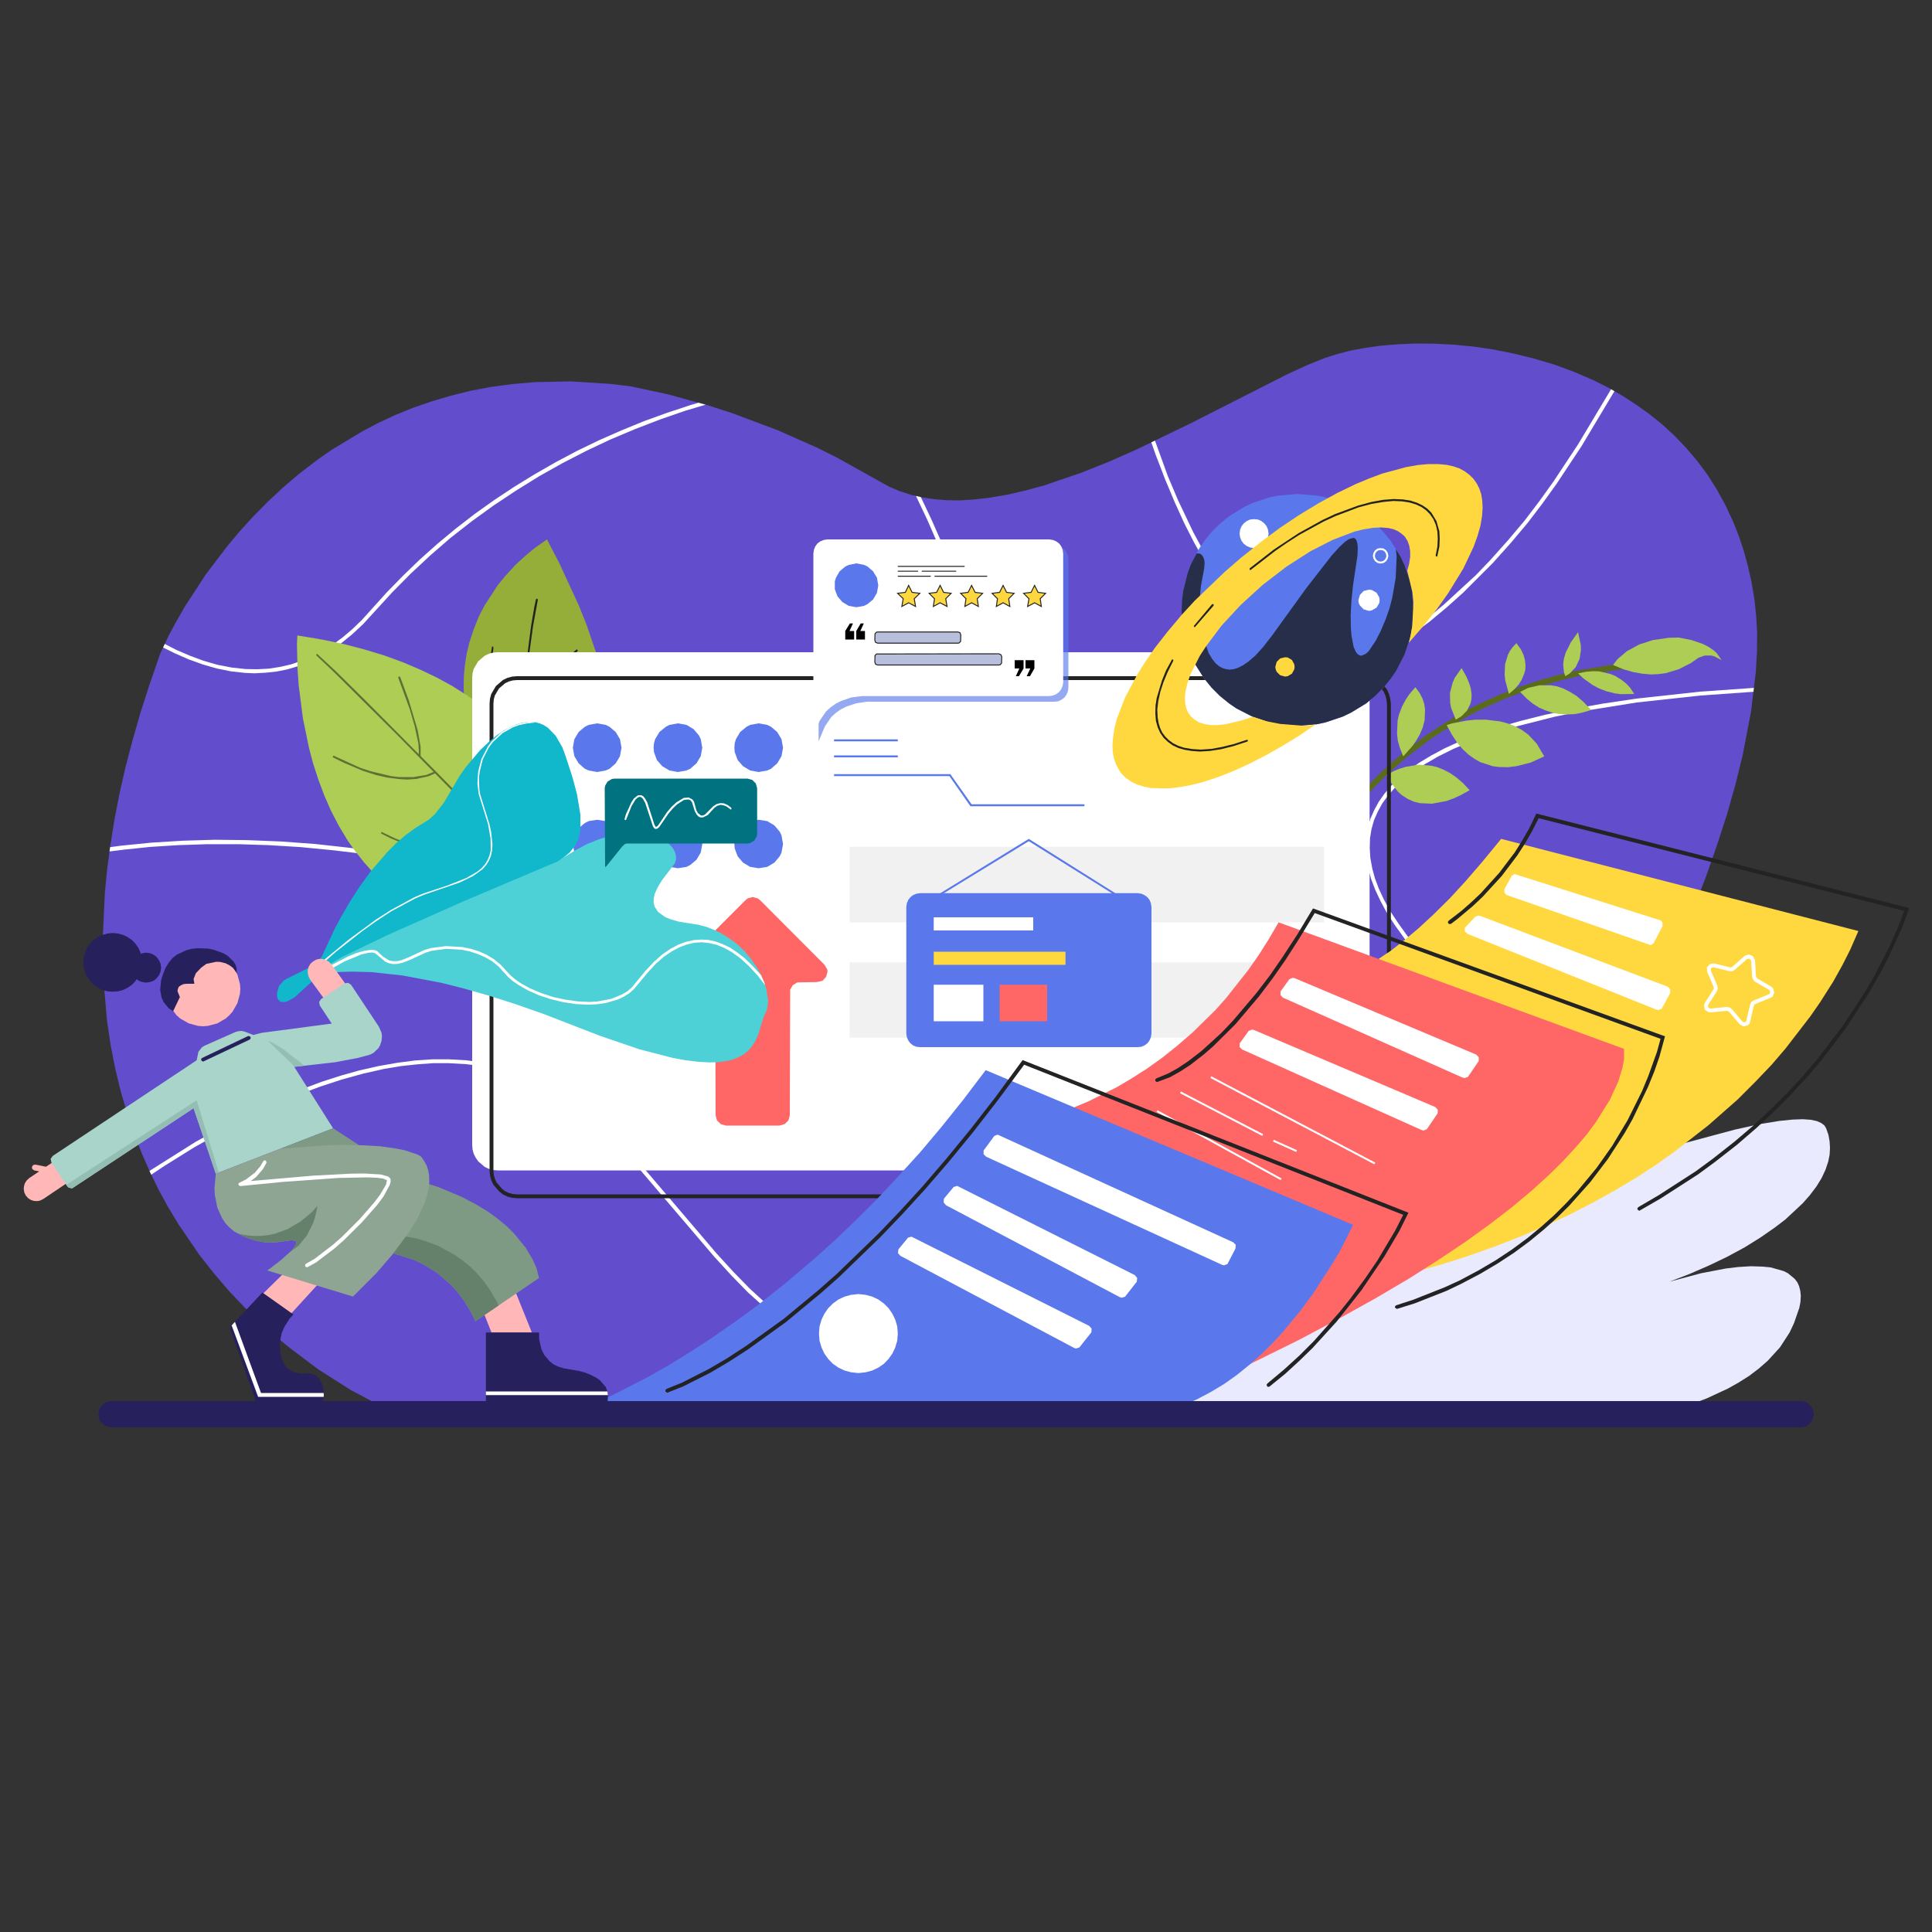 <?xml version="1.0" standalone="no"?><!DOCTYPE svg PUBLIC "-//W3C//DTD SVG 1.1//EN" "http://www.w3.org/Graphics/SVG/1.1/DTD/svg11.dtd"><svg height="1000" node-id="1" sillyvg="true" template-height="1000" template-width="1000" version="1.1" viewBox="0 0 1000 1000" width="1000" xmlns="http://www.w3.org/2000/svg" xmlns:xlink="http://www.w3.org/1999/xlink"><rect x="0" y="0" width="1000" height="1000" fill="#333333" stroke="none"/><defs node-id="192"><clipPath id="XMLID_2_" node-id="7"><path d="M 206.60 732.00 L 197.20 727.80 L 181.60 719.50 L 164.90 708.90 L 149.90 697.60 L 142.30 691.40 L 134.50 684.40 L 126.40 676.50 L 118.60 668.30 L 110.90 659.30 L 103.10 649.40 L 92.40 633.70 L 87.20 625.10 L 82.20 616.00 L 77.70 606.80 L 73.40 597.00 L 69.40 586.70 L 65.70 575.80 L 62.50 564.90 L 59.70 553.40 L 57.30 541.20 L 55.40 528.40 L 53.60 507.80 L 53.20 485.30 L 54.30 461.70 L 55.50 449.60 L 57.20 437.00 L 59.30 423.90 L 62.00 410.10 L 65.00 396.90 L 68.60 383.20 L 72.70 368.90 L 77.50 354.00 L 82.90 338.40 L 87.30 329.00 L 91.30 321.60 L 95.90 313.60 L 106.60 297.20 L 117.80 282.50 L 124.00 275.10 L 130.80 267.60 L 138.50 259.80 L 146.40 252.40 L 155.00 245.10 L 164.40 237.90 L 171.70 232.80 L 187.50 223.30 L 196.00 218.80 L 204.60 214.80 L 213.70 211.10 L 223.30 207.80 L 233.40 204.80 L 243.40 202.30 L 254.00 200.30 L 265.10 198.80 L 276.80 197.80 L 295.50 197.40 L 315.80 198.70 L 326.60 200.00 L 345.70 204.10 L 366.80 209.90 L 379.10 213.90 L 402.60 222.70 L 423.10 231.80 L 433.30 236.90 L 460.00 251.80 L 465.60 254.20 L 471.50 256.10 L 477.50 257.50 L 483.70 258.40 L 490.00 258.90 L 496.60 259.00 L 503.40 258.60 L 512.30 257.60 L 521.60 256.00 L 531.10 253.80 L 540.60 251.20 L 559.90 244.60 L 574.40 238.80 L 588.80 232.40 L 616.70 218.90 L 666.30 193.70 L 677.00 188.80 L 686.00 185.20 L 692.00 183.30 L 698.90 181.50 L 706.90 180.00 L 714.90 178.90 L 723.60 178.20 L 733.10 177.80 L 742.60 177.90 L 752.40 178.40 L 762.80 179.40 L 773.00 180.90 L 783.50 183.00 L 794.00 185.60 L 804.50 188.70 L 814.80 192.50 L 825.00 196.90 L 832.50 200.70 L 839.70 204.80 L 846.80 209.40 L 853.80 214.40 L 860.40 219.70 L 866.70 225.50 L 872.70 231.80 L 878.50 238.60 L 883.70 245.60 L 888.60 253.30 L 893.10 261.50 L 897.20 270.30 L 900.00 277.40 L 902.50 284.90 L 904.70 292.90 L 906.60 301.30 L 908.10 310.30 L 909.00 318.80 L 909.50 327.90 L 909.40 337.60 L 908.80 347.90 L 906.30 368.50 L 902.00 390.90 L 898.30 405.90 L 893.90 421.50 L 888.70 437.50 L 883.10 453.50 L 876.90 469.60 L 870.10 486.10 L 863.00 502.30 L 855.40 518.50 L 839.00 550.70 L 830.40 566.40 L 812.30 597.00 L 793.80 625.50 L 784.10 639.30 L 774.60 652.10 L 765.20 664.10 L 755.50 675.90 L 746.10 686.50 L 737.00 695.90 L 729.80 702.90 L 716.40 714.40 L 710.20 719.10 L 703.50 723.60 L 697.30 727.20 L 691.40 730.00 L 686.00 732.00 L 206.60 732.00 Z" fill="#000000" fill-rule="nonzero" node-id="195" stroke="none" target-height="554.2" target-width="856.3" target-x="53.2" target-y="177.8"></path></clipPath><clipPath id="XMLID_3_" node-id="59"><path d="M 162.60 505.40 L 169.20 503.80 L 175.40 503.10 L 182.60 502.90 L 192.70 503.20 L 208.30 504.90 L 228.40 508.70 L 239.90 511.60 L 253.20 515.40 L 266.40 519.60 L 281.30 524.80 L 310.70 536.20 L 330.90 543.10 L 348.30 547.60 L 354.90 548.80 L 361.60 549.60 L 367.10 549.90 L 371.60 549.80 L 376.10 549.20 L 379.60 548.30 L 382.40 547.10 L 385.10 545.60 L 387.20 543.90 L 388.90 542.00 L 390.90 538.90 L 392.40 535.70 L 395.20 526.60 L 397.00 522.60 L 397.60 518.20 L 396.70 512.00 L 395.50 508.30 L 393.70 504.20 L 391.50 500.30 L 388.80 496.40 L 385.50 492.50 L 381.90 489.00 L 377.80 485.90 L 373.20 483.00 L 369.60 481.30 L 365.80 479.80 L 361.70 478.70 L 351.60 477.10 L 347.30 475.90 L 344.30 474.70 L 340.60 472.00 L 338.80 469.20 L 338.30 467.20 L 338.40 464.90 L 338.90 462.60 L 340.50 459.10 L 342.70 455.50 L 349.30 446.90 L 349.90 445.00 L 349.90 442.90 L 349.30 440.90 L 348.20 438.90 L 346.40 436.90 L 344.20 435.20 L 341.50 433.70 L 338.10 432.30 L 334.60 431.50 L 330.50 431.00 L 325.70 431.00 L 321.00 431.50 L 315.70 432.60 L 309.80 434.50 L 304.00 436.80 L 297.80 440.10 L 290.80 444.40 L 242.90 463.80 L 203.00 481.00 L 185.00 489.50 L 170.50 497.00 L 164.70 500.50 L 161.10 503.10 L 162.60 505.40 Z" fill="#000000" fill-rule="nonzero" node-id="199" stroke="none" target-height="118.9" target-width="236.5" target-x="161.1" target-y="431"></path></clipPath><clipPath id="XMLID_4_" node-id="66"><path d="M 160.40 501.10 L 161.00 501.30 L 162.40 500.50 L 164.80 497.70 L 166.60 495.00 L 173.20 480.80 L 176.70 474.30 L 181.10 466.70 L 186.10 459.00 L 191.80 451.10 L 200.40 441.10 L 205.10 436.40 L 210.10 432.10 L 215.40 428.30 L 221.90 424.30 L 225.10 421.40 L 229.80 415.40 L 237.90 401.60 L 241.00 397.20 L 248.50 388.30 L 252.90 384.10 L 257.50 380.30 L 260.80 378.10 L 267.30 374.90 L 270.70 374.00 L 273.90 373.60 L 277.00 373.80 L 279.30 374.40 L 281.40 375.30 L 283.60 376.70 L 287.60 380.80 L 291.10 386.90 L 292.70 391.20 L 296.40 402.60 L 298.70 411.30 L 300.40 421.60 L 300.40 429.20 L 299.90 432.30 L 299.10 434.90 L 298.00 437.30 L 294.90 441.20 L 292.00 443.60 L 288.60 445.90 L 240.40 466.30 L 201.40 483.60 L 177.10 495.30 L 166.80 501.30 L 164.40 503.10 L 160.40 501.10 Z" fill="#000000" fill-rule="nonzero" node-id="203" stroke="none" target-height="129.5" target-width="140" target-x="160.4" target-y="373.6"></path></clipPath><clipPath id="SVGID_1_" node-id="75"><path d="M 196.10 531.40 L 181.70 509.70 L 180.20 508.70 L 178.40 509.00 L 166.20 517.10 L 165.20 518.60 L 165.50 520.40 L 171.70 529.80 L 135.40 534.60 L 131.10 535.70 L 126.80 534.00 L 125.20 533.60 L 123.60 533.70 L 122.00 534.10 L 106.00 541.20 L 104.60 542.00 L 102.70 544.40 L 101.80 548.80 L 27.30 598.30 L 26.20 599.80 L 26.60 601.70 L 34.80 614.00 L 35.50 614.70 L 37.30 615.10 L 100.20 573.60 L 111.70 607.50 L 172.40 584.00 L 152.30 552.20 L 173.50 549.80 L 185.10 547.60 L 191.50 545.90 L 193.40 544.90 L 195.90 542.50 L 196.70 541.10 L 197.50 538.70 L 197.70 536.30 L 197.50 534.60 L 196.10 531.40 Z" fill="#000000" fill-rule="nonzero" node-id="207" stroke="none" target-height="106.4" target-width="171.5" target-x="26.2" target-y="508.7"></path></clipPath><clipPath id="SVGID_2_" node-id="85"><path d="M 279.00 661.50 L 277.60 656.10 L 275.70 651.90 L 272.10 645.80 L 266.20 638.60 L 262.40 634.80 L 257.60 630.80 L 252.50 627.10 L 246.40 623.40 L 239.00 619.50 L 227.10 614.50 L 212.00 609.70 L 172.40 584.00 L 145.00 594.60 L 172.40 642.60 L 184.60 644.50 L 202.50 648.40 L 214.20 652.10 L 218.90 654.30 L 226.50 659.00 L 233.90 665.50 L 237.30 669.40 L 240.20 673.30 L 244.10 679.70 L 246.00 683.90 L 279.00 661.50 Z" fill="#000000" fill-rule="nonzero" node-id="211" stroke="none" target-height="99.9" target-width="134" target-x="145" target-y="584"></path></clipPath><clipPath id="SVGID_3_" node-id="92"><path d="M 138.40 657.60 L 182.70 671.10 L 194.80 659.00 L 203.40 649.00 L 211.90 637.50 L 215.60 631.50 L 219.50 623.40 L 220.80 619.50 L 221.80 615.50 L 222.20 611.80 L 222.10 608.30 L 221.60 605.70 L 220.80 603.20 L 219.50 600.90 L 217.90 598.60 L 216.10 597.60 L 209.60 595.40 L 204.50 594.40 L 196.70 593.30 L 187.90 592.80 L 175.80 592.60 L 167.20 592.90 L 145.00 594.60 L 111.70 607.50 L 111.00 615.10 L 111.20 618.60 L 112.50 625.10 L 114.90 630.40 L 116.50 632.90 L 118.60 635.20 L 121.20 637.40 L 125.50 639.70 L 128.90 641.10 L 132.60 642.20 L 136.90 643.00 L 143.10 643.00 L 151.20 641.90 L 153.10 642.50 L 153.40 643.10 L 153.20 644.00 L 152.40 645.50 L 150.50 647.70 L 145.20 652.40 L 138.40 657.60 Z" fill="#000000" fill-rule="nonzero" node-id="215" stroke="none" target-height="78.5" target-width="111.2" target-x="111" target-y="592.6"></path></clipPath><clipPath id="XMLID_5_" node-id="99"><path d="M 135.80 669.00 L 118.90 687.10 L 132.40 725.20 L 166.60 725.20 L 167.10 724.80 L 167.50 723.60 L 167.60 722.00 L 167.10 717.80 L 166.40 715.60 L 165.20 713.70 L 163.70 712.10 L 160.90 711.00 L 155.70 710.90 L 153.10 710.50 L 151.10 709.80 L 149.30 708.60 L 147.90 707.20 L 146.80 705.50 L 145.60 702.60 L 145.00 699.30 L 144.90 695.60 L 145.20 692.90 L 145.80 690.00 L 147.20 686.80 L 149.90 682.50 L 151.90 680.40 L 135.80 669.00 Z" fill="#000000" fill-rule="nonzero" node-id="219" stroke="none" target-height="56.2" target-width="48.7" target-x="118.9" target-y="669"></path></clipPath><clipPath id="XMLID_6_" node-id="106"><path d="M 251.50 689.70 L 279.00 689.70 L 279.10 693.40 L 280.30 698.50 L 281.70 701.30 L 284.50 704.60 L 286.50 706.20 L 288.80 707.30 L 291.60 708.20 L 299.70 709.60 L 302.70 710.40 L 305.70 711.60 L 308.80 713.20 L 310.60 714.50 L 313.50 717.90 L 314.30 719.90 L 314.70 722.30 L 314.50 725.20 L 251.50 725.20 L 251.50 689.70 Z" fill="#000000" fill-rule="nonzero" node-id="223" stroke="none" target-height="35.5" target-width="63.2" target-x="251.5" target-y="689.7"></path></clipPath><clipPath id="SVGID_4_" node-id="161"><path d="M 731.60 315.70 L 730.80 325.40 L 729.90 330.10 L 726.90 339.00 L 722.60 347.30 L 720.00 351.10 L 716.10 355.90 L 711.80 360.20 L 707.10 364.10 L 699.20 368.90 L 695.00 370.90 L 686.10 373.90 L 681.40 374.90 L 671.60 375.70 L 661.80 374.90 L 657.20 373.90 L 648.20 370.90 L 640.00 366.70 L 636.20 364.10 L 631.40 360.20 L 627.10 355.90 L 623.20 351.10 L 618.30 343.30 L 614.70 334.60 L 613.40 330.10 L 611.80 320.60 L 611.60 315.70 L 611.80 310.70 L 612.40 305.90 L 614.70 296.70 L 616.30 292.30 L 620.60 284.10 L 623.20 280.20 L 627.10 275.40 L 631.40 271.10 L 636.20 267.20 L 644.00 262.40 L 648.20 260.40 L 657.20 257.40 L 661.80 256.50 L 671.60 255.70 L 681.40 256.50 L 686.10 257.40 L 695.00 260.40 L 703.20 264.60 L 707.10 267.20 L 711.80 271.10 L 716.10 275.40 L 720.00 280.20 L 724.90 288.10 L 726.90 292.30 L 729.90 301.20 L 730.80 305.90 L 731.60 315.70 Z" fill="#000000" fill-rule="nonzero" node-id="227" stroke="none" target-height="120" target-width="120" target-x="611.6" target-y="255.7"></path></clipPath></defs><g node-id="625"><g node-id="632"><path d="M 206.60 732.00 L 197.20 727.80 L 181.60 719.50 L 164.90 708.90 L 149.90 697.60 L 142.30 691.40 L 134.50 684.40 L 126.40 676.50 L 118.60 668.30 L 110.90 659.30 L 103.10 649.40 L 92.40 633.70 L 87.20 625.10 L 82.20 616.00 L 77.70 606.80 L 73.40 597.00 L 69.40 586.70 L 65.70 575.80 L 62.50 564.90 L 59.70 553.40 L 57.30 541.20 L 55.40 528.40 L 53.60 507.80 L 53.20 485.30 L 54.30 461.70 L 55.50 449.60 L 57.20 437.00 L 59.30 423.90 L 62.00 410.10 L 65.00 396.90 L 68.60 383.20 L 72.70 368.90 L 77.50 354.00 L 82.90 338.40 L 87.30 329.00 L 91.30 321.60 L 95.90 313.60 L 106.60 297.20 L 117.80 282.50 L 124.00 275.10 L 130.80 267.60 L 138.50 259.80 L 146.40 252.40 L 155.00 245.10 L 164.40 237.90 L 171.70 232.80 L 187.50 223.30 L 196.00 218.80 L 204.60 214.80 L 213.70 211.10 L 223.30 207.80 L 233.40 204.80 L 243.40 202.30 L 254.00 200.30 L 265.10 198.80 L 276.80 197.80 L 295.50 197.40 L 315.80 198.70 L 326.60 200.00 L 345.70 204.10 L 366.80 209.90 L 379.10 213.90 L 402.60 222.70 L 423.10 231.80 L 433.30 236.90 L 460.00 251.80 L 465.60 254.20 L 471.50 256.10 L 477.50 257.50 L 483.70 258.40 L 490.00 258.90 L 496.60 259.00 L 503.40 258.60 L 512.30 257.60 L 521.60 256.00 L 531.10 253.80 L 540.60 251.20 L 559.90 244.60 L 574.40 238.80 L 588.80 232.40 L 616.70 218.90 L 666.30 193.70 L 677.00 188.80 L 686.00 185.20 L 692.00 183.30 L 698.90 181.50 L 706.90 180.00 L 714.90 178.90 L 723.60 178.20 L 733.10 177.80 L 742.60 177.90 L 752.40 178.40 L 762.80 179.40 L 773.00 180.90 L 783.50 183.00 L 794.00 185.60 L 804.50 188.70 L 814.80 192.50 L 825.00 196.90 L 832.50 200.70 L 839.70 204.80 L 846.80 209.40 L 853.80 214.40 L 860.40 219.70 L 866.70 225.50 L 872.70 231.80 L 878.50 238.60 L 883.70 245.60 L 888.60 253.30 L 893.10 261.50 L 897.20 270.30 L 900.00 277.40 L 902.50 284.90 L 904.70 292.90 L 906.60 301.30 L 908.10 310.30 L 909.00 318.80 L 909.50 327.90 L 909.40 337.60 L 908.80 347.90 L 906.30 368.50 L 902.00 390.90 L 898.30 405.90 L 893.90 421.50 L 888.70 437.50 L 883.10 453.50 L 876.90 469.60 L 870.10 486.10 L 863.00 502.30 L 855.40 518.50 L 839.00 550.70 L 830.40 566.40 L 812.30 597.00 L 793.80 625.50 L 784.10 639.30 L 774.60 652.10 L 765.20 664.10 L 755.50 675.90 L 746.10 686.50 L 737.00 695.90 L 729.80 702.90 L 716.40 714.40 L 710.20 719.10 L 703.50 723.60 L 697.30 727.20 L 691.40 730.00 L 686.00 732.00 L 206.60 732.00 Z" fill="#624dcd" fill-rule="nonzero" group-id="1,8" node-id="237" stroke="none" target-height="554.2" target-width="856.3" target-x="53.2" target-y="177.8"></path></g><g node-id="633"><g clip-path="url(#XMLID_2_)" group-id="1,9" node-id="240"><path d="M 131.70 348.50 L 126.90 348.30 L 119.60 347.50 L 112.20 346.00 L 104.90 343.90 L 97.70 341.30 L 90.60 338.20 L 83.50 334.70 L 70.00 326.50 L 63.50 322.00 L 54.10 314.90 L 45.40 307.50 L 37.10 300.00 L 22.10 284.90 L 8.90 269.90 L -5.70 251.60 L -13.60 240.60 L -11.90 239.50 L -4.10 250.40 L 4.90 262.00 L 16.80 276.00 L 23.60 283.50 L 38.50 298.50 L 46.70 306.00 L 55.30 313.30 L 64.60 320.30 L 71.00 324.80 L 84.30 332.80 L 91.30 336.40 L 98.30 339.40 L 105.30 342.00 L 112.60 344.10 L 119.80 345.50 L 127.10 346.30 L 133.20 346.40 L 139.10 346.10 L 144.90 345.20 L 150.60 343.90 L 156.10 342.00 L 161.70 339.70 L 166.90 337.00 L 172.00 333.80 L 177.10 330.10 L 182.20 325.80 L 187.20 321.00 L 200.20 306.60 L 208.60 298.00 L 217.30 289.60 L 226.50 281.40 L 235.90 273.60 L 245.60 266.10 L 255.70 258.90 L 266.10 252.00 L 276.70 245.50 L 287.50 239.30 L 298.60 233.40 L 310.00 227.90 L 321.60 222.80 L 333.30 218.00 L 345.20 213.70 L 357.30 209.70 L 369.20 206.20 L 381.00 203.20 L 392.60 200.70 L 404.20 198.50 L 415.90 196.80 L 427.40 195.50 L 438.80 194.60 L 449.90 194.10 L 461.20 194.10 L 472.20 194.50 L 482.90 195.30 L 493.40 196.60 L 503.90 198.30 L 514.00 200.40 L 523.90 202.90 L 533.40 205.80 L 532.80 207.70 L 523.60 204.90 L 514.20 202.50 L 504.60 200.40 L 494.90 198.80 L 484.80 197.50 L 472.30 196.50 L 459.60 196.00 L 446.70 196.20 L 433.60 196.90 L 420.50 198.10 L 407.40 200.00 L 394.20 202.30 L 380.90 205.30 L 367.80 208.70 L 354.70 212.60 L 341.70 217.10 L 328.70 222.10 L 315.90 227.50 L 303.40 233.40 L 291.00 239.80 L 278.90 246.60 L 267.00 254.00 L 255.40 261.70 L 244.20 269.80 L 233.20 278.40 L 222.70 287.50 L 212.60 296.90 L 203.00 306.60 L 188.00 323.00 L 182.20 328.40 L 176.40 333.10 L 170.50 337.10 L 164.60 340.50 L 159.30 342.90 L 154.00 344.90 L 148.60 346.50 L 143.10 347.60 L 137.40 348.20 L 131.70 348.50 Z" fill="#ffffff" fill-rule="nonzero" group-id="1,9" node-id="242" stroke="none" target-height="154.4" target-width="547" target-x="-13.6" target-y="194.1"></path></g></g><g node-id="634"><g clip-path="url(#XMLID_2_)" group-id="1,10" node-id="245"><path d="M -143.65 537.85 L -145.25 536.55 L -138.35 528.85 L -132.35 522.85 L -125.45 516.55 L -116.25 508.85 L -102.15 498.15 L -84.65 486.75 L -74.85 480.95 L -63.95 475.15 L -52.85 469.65 L -40.65 464.35 L -27.35 459.05 L -13.25 454.15 L 1.25 449.75 L 16.05 445.95 L 31.35 442.65 L 46.95 439.85 L 62.45 437.75 L 78.35 436.15 L 94.55 435.15 L 111.15 434.65 L 128.15 434.85 L 145.45 435.55 L 163.15 436.85 L 181.25 438.85 L 199.75 441.45 L 218.65 444.75 L 237.95 448.65 L 256.65 453.05 L 275.65 458.05 L 295.05 463.65 L 314.75 469.95 L 334.95 476.95 L 372.05 490.75 L 387.35 495.95 L 401.35 500.15 L 414.25 503.45 L 426.15 506.05 L 437.05 507.95 L 447.05 509.15 L 456.15 509.75 L 464.75 509.85 L 472.55 509.35 L 479.65 508.45 L 486.15 507.15 L 492.05 505.35 L 497.45 503.15 L 502.25 500.65 L 506.75 497.75 L 510.75 494.55 L 514.35 490.85 L 517.25 487.25 L 519.95 483.25 L 522.25 479.05 L 524.25 474.55 L 525.95 469.75 L 527.65 463.65 L 528.85 457.15 L 529.65 450.25 L 530.05 442.85 L 529.65 427.85 L 527.85 411.45 L 525.95 400.35 L 523.45 388.85 L 520.45 376.95 L 513.35 353.05 L 502.55 322.65 L 495.35 304.45 L 480.05 269.25 L 464.55 236.55 L 450.15 207.75 L 427.35 163.35 L 425.25 157.85 L 425.35 157.35 L 426.05 156.65 L 426.65 158.55 L 427.25 157.85 L 428.95 162.15 L 433.45 171.15 L 452.05 206.95 L 466.45 235.85 L 482.05 268.75 L 489.75 286.15 L 497.35 304.15 L 504.55 322.45 L 511.25 340.75 L 515.45 353.15 L 522.55 377.15 L 525.45 389.15 L 527.95 400.75 L 530.95 420.35 L 531.95 436.15 L 531.95 443.55 L 531.55 451.05 L 530.65 458.05 L 529.45 464.65 L 527.75 470.85 L 525.95 475.65 L 523.95 480.25 L 521.55 484.55 L 518.85 488.45 L 515.85 492.25 L 511.95 496.15 L 507.55 499.55 L 502.75 502.65 L 497.55 505.35 L 491.65 507.55 L 485.25 509.35 L 478.15 510.75 L 470.35 511.55 L 461.65 511.85 L 453.35 511.55 L 444.25 510.85 L 434.35 509.55 L 423.55 507.55 L 411.95 504.95 L 399.25 501.65 L 385.55 497.45 L 370.75 492.45 L 336.25 479.55 L 318.35 473.25 L 301.05 467.65 L 284.45 462.55 L 268.45 458.15 L 251.75 453.95 L 220.35 447.15 L 191.25 442.35 L 172.95 440.15 L 155.55 438.45 L 139.05 437.45 L 123.35 436.95 L 107.35 436.95 L 92.15 437.45 L 77.85 438.35 L 64.45 439.75 L 50.65 441.45 L 37.85 443.55 L 14.45 448.45 L -0.65 452.45 L -14.35 456.65 L -26.75 460.95 L -39.85 466.15 L -51.95 471.45 L -62.95 476.85 L -73.85 482.65 L -83.55 488.35 L -100.85 499.75 L -114.85 510.25 L -124.05 517.95 L -136.75 530.15 L -143.65 537.85 Z" fill="#ffffff" fill-rule="nonzero" group-id="1,10" node-id="247" stroke="none" target-height="381.2" target-width="677.2" target-x="-145.25" target-y="156.65"></path></g></g><g node-id="635"><g clip-path="url(#XMLID_2_)" group-id="1,11" node-id="250"><path d="M 961.00 732.50 L 959.70 731.30 L 954.00 727.50 L 946.70 723.30 L 935.10 717.30 L 916.50 708.90 L 892.00 699.30 L 877.90 694.50 L 861.80 689.40 L 844.60 684.60 L 824.50 679.60 L 795.70 673.60 L 763.20 668.40 L 745.80 666.20 L 727.20 664.40 L 708.70 663.10 L 689.10 662.20 L 668.40 661.80 L 637.10 662.30 L 603.50 664.40 L 580.70 666.50 L 560.90 668.70 L 526.00 673.70 L 497.40 679.00 L 452.40 688.30 L 443.20 689.70 L 435.30 690.50 L 430.20 690.60 L 421.00 689.70 L 416.60 688.60 L 412.30 687.00 L 407.90 685.00 L 403.70 682.50 L 394.30 675.40 L 387.10 668.90 L 378.60 660.20 L 369.80 650.60 L 320.90 593.30 L 314.80 586.40 L 308.40 580.30 L 301.90 574.70 L 295.20 569.80 L 288.20 565.40 L 281.00 561.60 L 273.60 558.40 L 265.90 555.60 L 257.90 553.50 L 249.70 551.80 L 241.10 550.80 L 232.30 550.30 L 224.10 550.30 L 215.90 550.90 L 207.60 551.80 L 199.10 553.20 L 188.00 555.70 L 176.80 558.80 L 165.50 562.50 L 154.40 566.70 L 143.30 571.40 L 132.30 576.60 L 121.40 582.10 L 100.30 594.00 L 84.90 603.60 L 70.40 613.30 L 56.40 623.20 L 43.50 632.80 L 27.50 645.50 L 12.90 657.60 L -13.00 680.50 L -33.00 699.60 L -50.70 717.50 L -52.20 716.20 L -34.40 698.10 L -14.40 679.10 L 11.60 656.10 L 26.20 643.90 L 42.30 631.30 L 54.50 622.10 L 78.10 605.60 L 101.10 591.10 L 123.40 578.70 L 134.10 573.40 L 145.20 568.30 L 155.90 563.90 L 166.30 560.00 L 176.20 556.80 L 185.80 554.10 L 195.90 551.80 L 205.60 550.10 L 214.80 548.90 L 223.70 548.30 L 232.30 548.30 L 241.30 548.80 L 250.00 549.90 L 258.40 551.50 L 266.50 553.70 L 274.30 556.50 L 281.90 559.80 L 289.20 563.70 L 296.30 568.10 L 303.10 573.10 L 309.70 578.80 L 316.20 585.00 L 322.50 592.00 L 371.00 648.90 L 379.70 658.40 L 388.10 667.00 L 395.20 673.50 L 404.40 680.40 L 408.60 682.90 L 412.90 685.00 L 417.20 686.50 L 421.50 687.60 L 430.60 688.50 L 435.60 688.40 L 443.30 687.70 L 452.40 686.20 L 497.10 677.00 L 525.70 671.80 L 560.70 666.70 L 580.50 664.50 L 603.30 662.40 L 637.00 660.30 L 668.40 659.80 L 689.10 660.20 L 708.80 661.10 L 727.40 662.40 L 746.00 664.20 L 763.40 666.40 L 796.00 671.60 L 824.90 677.60 L 845.10 682.60 L 862.40 687.50 L 891.60 697.10 L 903.80 701.60 L 926.20 710.90 L 946.90 721.00 L 954.70 725.50 L 961.90 730.50 L 962.70 731.50 L 961.00 732.50 Z" fill="#ffffff" fill-rule="nonzero" group-id="1,11" node-id="252" stroke="none" target-height="184.2" target-width="1014.9" target-x="-52.2" target-y="548.3"></path></g></g><g node-id="636"><g clip-path="url(#XMLID_2_)" group-id="1,12" node-id="255"><path d="M 691.60 341.90 L 686.90 341.70 L 682.20 341.00 L 677.60 340.00 L 673.00 338.50 L 668.00 336.40 L 663.00 333.70 L 658.10 330.50 L 653.10 326.70 L 648.00 322.30 L 643.00 317.20 L 637.90 311.30 L 632.70 304.60 L 627.90 297.50 L 622.90 289.50 L 618.00 280.70 L 613.00 270.90 L 608.10 260.10 L 603.10 248.20 L 598.10 235.20 L 593.60 222.30 L 586.10 198.00 L 578.50 168.70 L 574.80 151.40 L 576.80 151.00 L 580.50 168.30 L 585.10 186.80 L 591.60 209.40 L 595.50 221.70 L 604.50 246.50 L 609.80 259.00 L 617.70 275.60 L 622.10 283.70 L 626.80 291.70 L 631.70 299.30 L 636.80 306.40 L 642.30 313.20 L 648.10 319.30 L 654.00 324.80 L 658.70 328.50 L 663.60 331.70 L 668.60 334.40 L 673.70 336.60 L 678.70 338.20 L 683.90 339.30 L 689.00 339.80 L 694.30 339.80 L 699.60 339.30 L 705.10 338.20 L 710.30 336.60 L 715.60 334.60 L 721.00 332.00 L 726.70 328.80 L 732.50 324.90 L 738.50 320.30 L 747.60 312.70 L 763.90 297.70 L 771.10 290.20 L 780.50 279.70 L 789.10 269.50 L 796.70 259.50 L 804.10 249.20 L 816.80 230.00 L 843.50 185.40 L 848.60 177.50 L 853.30 171.10 L 856.70 167.20 L 859.90 164.10 L 863.00 161.60 L 868.00 158.90 L 873.10 157.70 L 878.30 158.20 L 884.00 160.30 L 887.60 162.40 L 891.60 165.40 L 896.10 169.40 L 905.00 179.10 L 910.30 185.70 L 908.70 186.90 L 902.80 179.60 L 897.70 173.80 L 893.10 169.30 L 889.00 165.90 L 885.30 163.30 L 881.90 161.50 L 878.80 160.40 L 875.90 159.80 L 873.30 159.70 L 868.50 160.80 L 863.80 163.50 L 857.80 169.00 L 854.60 172.80 L 850.00 179.10 L 845.00 186.80 L 818.50 231.10 L 805.70 250.40 L 798.30 260.70 L 790.60 270.80 L 782.00 281.00 L 772.60 291.50 L 757.40 306.70 L 748.90 314.30 L 739.80 321.90 L 733.00 326.90 L 726.60 331.20 L 720.30 334.60 L 714.30 337.30 L 708.40 339.30 L 702.70 340.80 L 697.10 341.60 L 691.60 341.90 Z" fill="#ffffff" fill-rule="nonzero" group-id="1,12" node-id="257" stroke="none" target-height="190.9" target-width="335.5" target-x="574.8" target-y="151"></path></g></g><g clip-path="url(#XMLID_2_)" group-id="1,13" node-id="260"><path d="M 1092.40 742.20 L 1085.00 741.40 L 1080.00 740.20 L 1066.00 735.60 L 1056.90 732.00 L 1046.30 727.40 L 1030.30 719.70 L 1012.00 710.30 L 993.10 699.90 L 972.70 688.00 L 952.00 675.40 L 930.50 661.50 L 908.70 646.90 L 887.80 632.30 L 867.70 617.50 L 847.90 602.30 L 829.20 587.30 L 811.60 572.50 L 786.30 549.80 L 764.10 528.10 L 753.40 516.80 L 743.70 506.00 L 734.90 495.70 L 726.90 485.70 L 722.00 478.90 L 717.80 472.40 L 714.50 466.30 L 711.80 460.50 L 709.70 455.00 L 708.30 449.80 L 707.20 444.10 L 706.90 438.80 L 707.10 433.60 L 707.90 428.60 L 709.30 423.80 L 711.40 419.10 L 713.70 414.90 L 716.60 410.80 L 720.10 406.70 L 724.20 402.80 L 728.90 398.80 L 734.40 394.90 L 740.70 391.10 L 747.80 387.30 L 755.90 383.60 L 765.10 380.00 L 775.40 376.50 L 786.80 373.20 L 799.60 370.00 L 813.90 367.00 L 829.60 364.20 L 847.00 361.60 L 880.00 358.00 L 909.90 355.90 L 934.30 354.90 L 957.00 354.70 L 956.90 356.70 L 934.30 356.90 L 910.00 357.90 L 880.20 360.00 L 847.20 363.60 L 817.90 368.30 L 805.00 370.90 L 782.50 376.60 L 771.10 380.20 L 761.00 383.90 L 752.10 387.70 L 744.30 391.60 L 737.40 395.60 L 731.50 399.50 L 726.40 403.60 L 722.10 407.60 L 718.50 411.70 L 715.50 415.80 L 713.20 420.00 L 711.20 424.50 L 709.90 429.10 L 709.10 433.90 L 708.90 438.90 L 709.30 444.10 L 710.30 449.60 L 711.70 454.70 L 713.70 460.00 L 716.30 465.60 L 719.60 471.60 L 723.70 477.80 L 728.50 484.50 L 738.50 496.90 L 749.30 509.50 L 761.20 522.30 L 773.40 534.70 L 786.20 547.10 L 799.80 559.60 L 813.60 571.70 L 842.40 595.60 L 872.10 618.40 L 902.20 640.10 L 932.00 660.20 L 954.10 674.40 L 975.20 687.20 L 995.90 699.20 L 1014.80 709.50 L 1033.10 718.90 L 1048.90 726.30 L 1068.20 734.30 L 1081.60 738.60 L 1090.20 740.10 L 1093.10 740.20 L 1095.70 739.90 L 1097.30 739.20 L 1098.20 738.30 L 1099.90 739.40 L 1098.90 740.50 L 1097.60 741.30 L 1095.70 741.90 L 1092.40 742.20 Z" fill="#ffffff" fill-rule="nonzero" group-id="1,13" node-id="262" stroke="none" target-height="387.5" target-width="393" target-x="706.9" target-y="354.7"></path></g></g><path d="M 711.80 649.40 L 752.60 633.20 L 809.00 612.30 L 840.00 601.70 L 870.30 592.10 L 897.90 584.70 L 910.50 581.90 L 920.90 580.20 L 927.70 579.50 L 933.10 579.30 L 937.30 579.60 L 940.50 580.30 L 942.70 581.30 L 944.30 582.50 L 945.20 584.00 L 946.40 587.40 L 947.00 590.80 L 947.20 594.20 L 947.00 597.70 L 946.30 601.20 L 944.90 605.40 L 942.90 609.70 L 940.20 614.10 L 936.80 618.60 L 933.10 622.80 L 924.10 631.20 L 918.60 635.40 L 911.10 640.60 L 902.90 645.70 L 893.80 650.60 L 884.40 655.10 L 874.50 659.40 L 864.10 663.40 L 880.60 659.00 L 893.10 656.60 L 899.70 655.80 L 906.30 655.40 L 912.40 655.60 L 916.50 656.00 L 923.20 657.90 L 925.40 659.00 L 928.90 661.90 L 930.30 663.70 L 931.20 665.70 L 931.80 668.00 L 932.10 670.70 L 931.90 674.00 L 931.30 677.00 L 928.60 684.80 L 926.30 689.70 L 921.30 697.40 L 915.00 704.30 L 910.30 708.40 L 905.30 712.20 L 899.90 715.60 L 894.40 718.70 L 883.40 723.80 L 875.20 726.90 L 860.90 731.00 L 855.80 732.00 L 583.70 732.00 L 666.30 660.00 L 711.80 649.40 Z" fill="#eaeaff" fill-rule="nonzero" node-id="266" stroke="none" target-height="152.7" target-width="363.5" target-x="583.7" target-y="579.3"></path><g node-id="626"><path d="M 285.80 453.10 L 290.80 450.40 L 294.40 447.80 L 298.00 444.60 L 302.20 440.10 L 304.80 436.70 L 310.00 428.00 L 312.20 423.20 L 314.20 417.50 L 315.90 411.00 L 317.10 404.40 L 317.80 396.90 L 318.00 388.30 L 317.10 375.10 L 316.00 367.60 L 312.60 351.40 L 310.20 342.70 L 303.50 323.10 L 299.60 313.40 L 289.50 291.50 L 283.10 279.20 L 276.60 283.80 L 271.80 287.80 L 266.80 292.40 L 261.30 298.40 L 257.70 302.80 L 250.80 313.40 L 247.80 319.20 L 245.20 325.70 L 242.90 332.70 L 241.60 338.10 L 240.70 343.70 L 240.10 349.80 L 240.00 356.30 L 240.30 362.60 L 241.10 369.40 L 242.50 376.60 L 244.50 384.20 L 247.00 391.50 L 250.10 399.30 L 254.10 407.60 L 259.00 416.50 L 264.10 424.80 L 270.30 433.70 L 277.50 443.10 L 285.80 453.10 Z" fill="#95ae3a" fill-rule="nonzero" group-id="2" node-id="269" stroke="none" target-height="173.9" target-width="78" target-x="240" target-y="279.2"></path><path d="M 278.40 417.30 L 277.90 416.90 L 276.10 410.60 L 273.30 397.20 L 272.10 387.00 L 271.40 376.70 L 271.30 366.40 L 271.50 356.70 L 273.00 338.60 L 274.90 323.90 L 276.60 314.00 L 277.40 310.20 L 278.00 309.80 L 278.40 310.40 L 275.90 324.10 L 273.90 338.70 L 272.50 356.70 L 272.30 366.40 L 272.40 376.60 L 273.00 386.80 L 274.30 397.00 L 275.50 403.80 L 278.90 416.60 L 278.40 417.30 Z" fill="#232323" fill-rule="nonzero" group-id="2" node-id="271" stroke="none" target-height="107.5" target-width="7.6" target-x="271.3" target-y="309.8"></path><path d="M 278.20 346.20 L 272.70 345.60 L 272.30 345.00 L 272.50 344.70 L 280.40 345.10 L 286.60 343.80 L 291.40 341.70 L 294.50 339.70 L 298.50 336.10 L 299.10 336.60 L 299.00 336.90 L 297.50 338.40 L 293.50 341.60 L 290.60 343.20 L 284.40 345.50 L 278.20 346.20 Z" fill="#232323" fill-rule="nonzero" group-id="2" node-id="273" stroke="none" target-height="10.1" target-width="26.8" target-x="272.3" target-y="336.1"></path><path d="M 271.90 359.90 L 267.40 357.50 L 264.60 355.60 L 261.80 353.30 L 257.40 348.40 L 254.90 343.60 L 254.30 341.00 L 254.10 338.10 L 254.70 334.60 L 255.10 334.60 L 255.40 335.20 L 255.10 338.20 L 255.30 340.90 L 255.90 343.40 L 258.30 348.00 L 262.50 352.70 L 265.20 354.80 L 272.10 358.90 L 272.30 359.60 L 271.90 359.90 Z" fill="#232323" fill-rule="nonzero" group-id="2" node-id="275" stroke="none" target-height="25.3" target-width="18.2" target-x="254.1" target-y="334.6"></path><path d="M 271.90 378.40 L 271.40 377.90 L 271.90 377.40 L 280.20 376.40 L 283.90 375.60 L 293.00 372.50 L 300.90 368.20 L 307.40 363.20 L 307.90 363.70 L 307.80 364.00 L 301.50 369.00 L 293.40 373.40 L 284.20 376.50 L 280.30 377.40 L 271.90 378.40 Z" fill="#232323" fill-rule="nonzero" group-id="2" node-id="277" stroke="none" target-height="15.2" target-width="36.5" target-x="271.4" target-y="363.2"></path><path d="M 306.90 472.80 L 305.20 458.30 L 302.70 446.50 L 298.70 432.90 L 292.70 418.40 L 289.00 411.10 L 284.70 403.70 L 279.60 396.10 L 271.00 385.30 L 260.40 374.40 L 254.60 369.40 L 248.30 364.50 L 241.40 359.70 L 233.80 354.90 L 226.10 350.70 L 217.70 346.70 L 208.60 342.80 L 198.70 339.20 L 188.80 336.20 L 178.10 333.40 L 166.50 331.00 L 153.90 328.90 L 153.70 333.60 L 154.00 346.30 L 154.60 354.70 L 156.80 371.90 L 160.00 387.40 L 162.10 395.30 L 164.70 403.30 L 167.80 411.60 L 171.30 419.60 L 175.40 427.50 L 180.10 435.30 L 184.10 440.90 L 188.40 446.30 L 193.10 451.60 L 198.20 456.60 L 203.60 461.20 L 209.50 465.50 L 216.00 469.50 L 223.00 473.20 L 234.70 478.10 L 241.20 480.10 L 255.50 483.20 L 262.70 484.20 L 270.40 484.80 L 278.60 485.10 L 287.40 484.90 L 298.80 484.00 L 302.20 482.40 L 304.80 479.90 L 306.40 476.60 L 306.90 472.80 Z" fill="#adcd55" fill-rule="nonzero" group-id="2" node-id="279" stroke="none" target-height="156.2" target-width="153.2" target-x="153.7" target-y="328.9"></path><path d="M 295.60 471.90 L 206.10 380.90 L 173.30 348.30 L 163.80 339.30 L 163.60 339.00 L 164.10 338.40 L 173.90 347.50 L 188.60 362.00 L 226.70 400.40 L 296.00 471.00 L 296.10 471.40 L 295.60 471.90 Z" fill="#607035" fill-rule="nonzero" group-id="2" node-id="281" stroke="none" target-height="133.5" target-width="132.5" target-x="163.6" target-y="338.4"></path><path d="M 217.20 392.00 L 216.70 391.40 L 216.80 388.50 L 216.50 384.60 L 214.70 376.10 L 212.10 367.10 L 206.10 350.70 L 206.40 350.10 L 207.10 350.30 L 211.50 362.20 L 216.20 378.00 L 217.70 386.50 L 217.70 391.60 L 217.20 392.00 Z" fill="#607035" fill-rule="nonzero" group-id="2" node-id="283" stroke="none" target-height="41.9" target-width="11.6" target-x="206.1" target-y="350.1"></path><path d="M 210.60 403.50 L 206.10 403.20 L 200.60 402.50 L 194.80 401.20 L 187.90 399.00 L 178.20 394.90 L 172.50 392.10 L 172.20 391.80 L 172.60 391.10 L 186.40 397.40 L 191.90 399.20 L 202.30 401.70 L 206.40 402.20 L 214.00 402.20 L 220.60 401.10 L 225.40 399.20 L 225.80 399.80 L 225.60 400.10 L 221.80 401.80 L 215.30 403.20 L 210.60 403.50 Z" fill="#607035" fill-rule="nonzero" group-id="2" node-id="285" stroke="none" target-height="12.4" target-width="53.6" target-x="172.2" target-y="391.1"></path><path d="M 247.60 422.80 L 247.10 422.50 L 247.10 422.10 L 248.90 417.60 L 250.90 410.20 L 251.60 405.50 L 251.90 400.50 L 251.60 395.00 L 251.10 391.30 L 248.90 383.40 L 249.10 382.70 L 249.80 383.00 L 252.10 391.10 L 252.60 394.90 L 252.90 400.50 L 252.60 405.60 L 250.90 414.40 L 249.00 420.30 L 248.00 422.50 L 247.60 422.80 Z" fill="#607035" fill-rule="nonzero" group-id="2" node-id="287" stroke="none" target-height="40.1" target-width="5.8" target-x="247.1" target-y="382.7"></path><path d="M 237.90 442.00 L 232.00 441.80 L 225.50 441.10 L 218.90 439.80 L 211.90 437.80 L 202.40 434.00 L 197.40 431.50 L 197.20 431.20 L 197.50 430.60 L 204.60 434.00 L 211.10 436.50 L 217.20 438.40 L 223.50 439.70 L 229.40 440.50 L 234.80 440.90 L 245.00 440.70 L 254.90 439.20 L 262.80 437.20 L 263.10 437.50 L 262.80 438.10 L 256.10 440.00 L 245.10 441.70 L 237.90 442.00 Z" fill="#607035" fill-rule="nonzero" group-id="2" node-id="289" stroke="none" target-height="11.4" target-width="65.9" target-x="197.2" target-y="430.6"></path></g><g node-id="627"><path d="M 680.00 450.30 L 678.90 449.80 L 678.50 448.80 L 678.70 448.20 L 683.20 439.60 L 692.00 426.00 L 698.50 417.50 L 708.70 405.90 L 715.00 399.50 L 725.40 390.30 L 737.90 380.80 L 744.90 376.10 L 752.60 371.30 L 760.50 366.90 L 769.10 362.70 L 778.50 358.60 L 788.10 355.00 L 798.40 351.60 L 809.50 348.60 L 817.90 346.80 L 836.00 343.80 L 846.40 342.80 L 847.30 343.50 L 847.40 344.10 L 847.10 345.20 L 846.10 345.70 L 836.40 346.80 L 818.50 349.70 L 810.30 351.50 L 799.30 354.50 L 789.20 357.80 L 779.80 361.30 L 770.50 365.40 L 762.00 369.50 L 746.60 378.50 L 739.70 383.10 L 727.40 392.50 L 717.20 401.60 L 711.00 407.80 L 700.90 419.30 L 694.60 427.60 L 685.90 440.90 L 681.40 449.40 L 680.80 450.10 L 680.00 450.30 Z" fill="#5a6c1c" fill-rule="nonzero" group-id="3" node-id="294" stroke="none" target-height="107.5" target-width="168.9" target-x="678.5" target-y="342.8"></path><path d="M 732.60 355.70 L 729.50 359.30 L 727.50 362.30 L 725.70 365.70 L 724.10 369.90 L 723.40 372.90 L 723.10 379.80 L 723.50 383.40 L 724.60 387.20 L 726.30 391.50 L 731.10 386.10 L 733.00 383.40 L 734.90 380.10 L 736.40 376.60 L 737.40 372.70 L 737.60 367.20 L 737.20 364.40 L 736.30 361.60 L 734.80 358.70 L 732.60 355.70 Z" fill="#adcd55" fill-rule="nonzero" group-id="3" node-id="296" stroke="none" target-height="35.8" target-width="14.5" target-x="723.1" target-y="355.7"></path><path d="M 760.70 409.00 L 756.00 411.60 L 752.50 413.20 L 748.70 414.60 L 741.20 416.00 L 734.80 415.70 L 731.70 414.90 L 728.60 413.50 L 725.50 411.50 L 723.50 409.70 L 719.60 404.60 L 717.70 401.20 L 721.40 399.10 L 724.40 397.90 L 727.60 396.90 L 734.40 395.80 L 740.60 396.30 L 743.70 397.00 L 747.00 398.30 L 750.50 400.10 L 753.70 402.30 L 757.10 405.20 L 760.70 409.00 Z" fill="#adcd55" fill-rule="nonzero" group-id="3" node-id="298" stroke="none" target-height="20.2" target-width="43" target-x="717.7" target-y="395.8"></path><path d="M 756.50 345.80 L 753.00 350.80 L 751.90 353.30 L 750.50 358.60 L 750.60 363.80 L 751.10 366.40 L 753.50 372.50 L 756.50 370.70 L 759.40 367.70 L 761.20 364.00 L 761.60 362.00 L 761.70 359.50 L 761.30 356.40 L 760.40 353.50 L 758.90 350.00 L 756.50 345.80 Z" fill="#adcd55" fill-rule="nonzero" group-id="3" node-id="300" stroke="none" target-height="26.7" target-width="11.2" target-x="750.5" target-y="345.8"></path><path d="M 799.30 391.50 L 792.30 394.70 L 784.80 396.60 L 780.50 397.10 L 775.80 397.00 L 772.70 396.60 L 766.20 394.50 L 763.20 392.80 L 760.10 390.60 L 757.00 387.70 L 754.20 384.40 L 751.50 380.30 L 748.80 375.30 L 751.60 374.40 L 759.00 373.00 L 763.70 372.50 L 769.10 372.50 L 776.50 373.40 L 780.30 374.40 L 784.00 375.80 L 787.50 377.70 L 791.00 380.20 L 795.40 384.90 L 799.30 391.50 Z" fill="#adcd55" fill-rule="nonzero" group-id="3" node-id="302" stroke="none" target-height="24.6" target-width="50.5" target-x="748.8" target-y="372.5"></path><path d="M 784.90 332.90 L 782.90 335.00 L 781.60 336.80 L 780.50 338.90 L 779.00 343.90 L 778.80 349.30 L 779.10 352.10 L 781.00 359.20 L 784.10 356.50 L 786.00 354.40 L 787.60 351.90 L 788.90 348.80 L 789.50 346.70 L 789.60 344.30 L 789.30 341.60 L 788.60 339.00 L 787.20 336.10 L 784.90 332.90 Z" fill="#adcd55" fill-rule="nonzero" group-id="3" node-id="304" stroke="none" target-height="26.3" target-width="10.8" target-x="778.8" target-y="332.9"></path><path d="M 823.60 367.50 L 818.80 368.90 L 815.20 369.60 L 811.30 369.80 L 806.60 369.50 L 803.50 368.90 L 800.20 367.80 L 796.70 366.30 L 793.50 364.30 L 790.20 361.60 L 786.80 358.10 L 791.10 356.00 L 796.80 354.70 L 802.60 354.70 L 805.70 355.20 L 809.00 356.30 L 812.60 358.10 L 816.00 360.20 L 819.60 363.30 L 823.60 367.50 Z" fill="#adcd55" fill-rule="nonzero" group-id="3" node-id="306" stroke="none" target-height="15.1" target-width="36.8" target-x="786.8" target-y="354.7"></path><path d="M 816.80 327.20 L 813.10 332.40 L 810.40 337.80 L 809.50 340.80 L 809.10 343.90 L 809.50 348.00 L 810.20 350.00 L 812.60 348.50 L 815.60 345.30 L 817.60 341.00 L 818.30 336.30 L 818.20 333.80 L 816.80 327.20 Z" fill="#adcd55" fill-rule="nonzero" group-id="3" node-id="308" stroke="none" target-height="22.8" target-width="9.2" target-x="809.1" target-y="327.2"></path><path d="M 834.90 344.20 L 837.20 341.20 L 842.00 337.10 L 848.40 333.60 L 855.50 331.30 L 863.80 330.10 L 869.00 330.00 L 875.50 331.30 L 881.40 333.30 L 884.30 334.80 L 887.10 336.70 L 888.70 338.20 L 891.10 341.70 L 887.50 339.80 L 885.80 339.30 L 882.40 339.30 L 879.20 340.40 L 875.20 343.20 L 868.90 346.40 L 862.30 348.40 L 858.70 348.90 L 854.60 349.10 L 850.00 348.70 L 845.50 347.90 L 840.50 346.50 L 834.90 344.20 Z" fill="#adcd55" fill-rule="nonzero" group-id="3" node-id="310" stroke="none" target-height="19.1" target-width="56.2" target-x="834.9" target-y="330"></path></g><path d="M 695.60 605.80 L 257.60 605.80 L 255.20 605.60 L 253.00 605.00 L 250.90 604.00 L 247.50 601.10 L 246.20 599.20 L 245.20 597.20 L 244.60 595.00 L 244.40 592.60 L 244.40 350.90 L 244.60 348.40 L 245.20 346.20 L 247.50 342.30 L 250.90 339.40 L 253.00 338.40 L 255.20 337.80 L 257.60 337.60 L 695.60 337.60 L 698.00 337.80 L 700.20 338.40 L 702.30 339.40 L 705.70 342.30 L 707.10 344.20 L 708.10 346.20 L 708.70 348.40 L 708.90 350.90 L 708.90 592.50 L 708.70 595.00 L 708.10 597.20 L 707.10 599.20 L 704.20 602.70 L 700.20 605.00 L 698.00 605.60 L 695.60 605.80 Z" fill="#ffffff" fill-rule="nonzero" id="XMLID_102_" node-id="37" stroke="none" target-height="268.2" target-width="464.5" target-x="244.4" target-y="337.6"></path><path d="M 705.60 619.20 L 267.60 619.20 L 265.20 619.00 L 263.00 618.40 L 260.90 617.40 L 259.10 616.00 L 256.20 612.60 L 255.20 610.50 L 254.60 608.30 L 254.40 605.90 L 254.40 364.20 L 254.60 361.80 L 255.20 359.60 L 257.50 355.70 L 260.90 352.80 L 263.00 351.80 L 265.20 351.20 L 267.60 351.00 L 705.60 351.00 L 708.00 351.20 L 710.20 351.80 L 712.30 352.80 L 715.70 355.70 L 717.10 357.50 L 718.00 359.60 L 718.60 361.80 L 718.90 364.20 L 718.90 605.90 L 718.60 608.30 L 718.00 610.50 L 715.70 614.50 L 712.30 617.40 L 710.20 618.40 L 708.00 619.00 L 705.60 619.20 Z" fill="none" id="XMLID_10_" node-id="38" stroke="#232323" stroke-linecap="butt" stroke-width="2" target-height="268.2" target-width="464.5" target-x="254.4" target-y="351"></path><path d="M 439.80 438.30 L 685.30 438.30 L 685.30 477.40 L 439.80 477.40 Z" fill="#f1f1f1" fill-rule="nonzero" node-id="315" stroke="none" target-height="39.1" target-width="245.5" target-x="439.8" target-y="438.3"></path><path d="M 439.80 498.10 L 685.30 498.10 L 685.30 537.10 L 439.80 537.10 Z" fill="#f1f1f1" fill-rule="nonzero" node-id="317" stroke="none" target-height="39" target-width="245.5" target-x="439.8" target-y="498.1"></path><path d="M 671.60 512.20 L 676.60 512.20 L 681.00 511.50 L 685.80 510.30 L 692.30 508.00 L 701.90 503.50 L 707.80 500.20 L 720.00 492.00 L 727.20 486.40 L 734.20 480.50 L 741.90 473.40 L 750.40 465.00 L 758.50 456.20 L 767.30 446.00 L 777.00 434.20 L 961.90 481.90 L 957.60 491.70 L 953.60 499.60 L 948.80 508.20 L 942.00 518.90 L 937.00 526.10 L 924.20 542.70 L 917.00 551.10 L 908.70 559.80 L 899.40 569.10 L 884.30 582.40 L 866.60 596.20 L 857.30 602.80 L 847.30 609.30 L 836.50 615.80 L 825.00 622.20 L 813.40 628.20 L 801.00 634.00 L 787.80 639.70 L 773.70 645.20 L 759.60 650.20 L 744.70 654.90 L 728.70 659.30 L 711.80 663.40 L 671.60 512.20 Z" fill="#ffd840" fill-rule="nonzero" node-id="319" stroke="none" target-height="229.2" target-width="290.3" target-x="671.6" target-y="434.2"></path><path d="M 519.30 584.00 L 527.60 582.40 L 541.50 578.60 L 550.60 575.40 L 563.50 570.00 L 578.10 562.70 L 585.70 558.20 L 593.70 553.10 L 601.40 547.60 L 609.30 541.30 L 617.40 534.30 L 629.00 522.90 L 634.80 516.40 L 646.00 502.20 L 651.40 494.50 L 656.60 486.30 L 661.80 477.40 L 840.60 542.90 L 840.60 548.10 L 839.80 552.70 L 837.60 559.80 L 833.30 569.20 L 826.10 580.70 L 821.70 586.70 L 816.00 593.40 L 809.10 600.90 L 801.80 608.10 L 793.00 616.10 L 782.50 624.90 L 771.60 633.30 L 758.90 642.50 L 744.10 652.40 L 729.10 661.90 L 711.80 672.10 L 692.00 683.10 L 672.00 693.70 L 649.30 704.90 L 623.90 716.90 L 519.30 584.00 Z" fill="#ff6666" fill-rule="nonzero" node-id="321" stroke="none" target-height="239.5" target-width="321.3" target-x="519.3" target-y="477.4"></path><path d="M 293.40 732.00 L 307.00 726.70 L 318.10 721.60 L 335.10 712.90 L 345.80 706.80 L 356.30 700.40 L 368.00 692.80 L 381.00 683.80 L 393.60 674.50 L 407.00 663.80 L 421.50 651.50 L 431.90 642.20 L 442.60 631.90 L 453.80 620.80 L 465.20 608.60 L 476.20 596.50 L 487.30 583.30 L 498.60 569.20 L 510.20 553.90 L 700.40 634.00 L 693.50 647.60 L 689.70 654.00 L 679.50 669.80 L 673.10 678.40 L 663.60 689.90 L 658.20 695.70 L 652.60 701.20 L 646.60 706.50 L 640.30 711.60 L 633.70 716.30 L 626.70 720.50 L 619.50 724.30 L 613.80 726.80 L 608.00 728.90 L 602.00 730.60 L 595.80 732.00 L 293.40 732.00 Z" fill="#5a78ec" fill-rule="nonzero" node-id="323" stroke="none" target-height="178.1" target-width="407" target-x="293.4" target-y="553.9"></path><path d="M 932.00 738.80 L 57.70 738.80 L 55.90 738.60 L 54.30 737.90 L 52.90 736.80 L 51.80 735.50 L 51.10 733.80 L 50.90 732.00 L 51.10 730.20 L 51.80 728.60 L 52.90 727.20 L 54.30 726.10 L 55.90 725.40 L 57.70 725.20 L 932.00 725.20 L 933.80 725.40 L 935.40 726.10 L 936.80 727.20 L 937.80 728.60 L 938.50 730.20 L 938.80 732.00 L 938.50 733.80 L 937.80 735.50 L 936.80 736.80 L 935.40 737.90 L 933.80 738.60 L 932.00 738.80 Z" fill="#26205c" fill-rule="nonzero" node-id="325" stroke="none" target-height="13.6" target-width="887.9" target-x="50.9" target-y="725.2"></path><path d="M 321.70 387.00 L 320.90 391.40 L 318.70 395.10 L 315.50 397.90 L 313.50 398.80 L 309.10 399.60 L 304.70 398.80 L 302.70 397.90 L 299.50 395.10 L 297.30 391.40 L 296.50 387.00 L 297.30 382.60 L 299.50 378.90 L 302.70 376.20 L 304.70 375.20 L 309.10 374.40 L 313.50 375.20 L 315.50 376.20 L 318.70 378.90 L 320.90 382.60 L 321.70 387.00 Z" fill="#5a78ec" fill-rule="nonzero" node-id="327" stroke="none" target-height="25.2" target-width="25.2" target-x="296.5" target-y="374.4"></path><path d="M 363.50 387.00 L 362.70 391.40 L 360.50 395.10 L 357.30 397.90 L 355.30 398.80 L 350.90 399.60 L 346.50 398.80 L 342.80 396.60 L 340.00 393.40 L 338.50 389.30 L 338.30 387.00 L 338.50 384.70 L 339.10 382.60 L 341.30 378.90 L 344.60 376.20 L 346.50 375.20 L 350.90 374.40 L 355.30 375.20 L 359.00 377.40 L 361.80 380.70 L 362.70 382.60 L 363.50 387.00 Z" fill="#5a78ec" fill-rule="nonzero" node-id="329" stroke="none" target-height="25.2" target-width="25.2" target-x="338.3" target-y="374.4"></path><path d="M 321.70 436.90 L 320.90 441.30 L 320.00 443.20 L 317.20 446.50 L 313.50 448.70 L 309.10 449.40 L 304.70 448.70 L 302.70 447.70 L 299.50 445.00 L 297.30 441.30 L 296.50 436.90 L 297.30 432.40 L 299.50 428.70 L 302.70 426.00 L 304.70 425.00 L 309.10 424.30 L 313.50 425.00 L 317.20 427.20 L 320.00 430.50 L 320.90 432.40 L 321.70 436.90 Z" fill="#5a78ec" fill-rule="nonzero" node-id="331" stroke="none" target-height="25.1" target-width="25.2" target-x="296.5" target-y="424.3"></path><path d="M 363.50 436.90 L 362.70 441.30 L 360.50 445.00 L 357.30 447.70 L 355.30 448.70 L 350.90 449.40 L 346.50 448.70 L 342.80 446.50 L 340.00 443.20 L 338.50 439.20 L 338.30 436.90 L 338.50 434.60 L 339.10 432.40 L 341.30 428.70 L 344.60 426.00 L 346.50 425.00 L 350.90 424.30 L 355.30 425.00 L 359.00 427.20 L 361.80 430.50 L 362.70 432.40 L 363.50 436.90 Z" fill="#5a78ec" fill-rule="nonzero" node-id="333" stroke="none" target-height="25.1" target-width="25.2" target-x="338.3" target-y="424.3"></path><path d="M 405.30 387.00 L 404.50 391.40 L 402.30 395.10 L 399.10 397.90 L 397.10 398.80 L 392.70 399.60 L 388.30 398.80 L 384.60 396.60 L 381.80 393.40 L 380.30 389.30 L 380.10 387.00 L 380.30 384.70 L 380.90 382.60 L 383.10 378.90 L 386.40 376.20 L 388.30 375.20 L 392.70 374.40 L 397.10 375.20 L 399.10 376.20 L 402.30 378.90 L 404.50 382.60 L 405.30 387.00 Z" fill="#5a78ec" fill-rule="nonzero" node-id="335" stroke="none" target-height="25.2" target-width="25.2" target-x="380.1" target-y="374.4"></path><path d="M 405.30 436.90 L 404.50 441.30 L 403.60 443.20 L 400.80 446.50 L 397.10 448.70 L 392.70 449.40 L 388.30 448.70 L 384.60 446.50 L 381.80 443.20 L 380.30 439.20 L 380.10 436.90 L 380.30 434.60 L 380.90 432.40 L 383.10 428.70 L 386.40 426.00 L 388.30 425.00 L 392.70 424.30 L 397.10 425.00 L 400.80 427.20 L 403.60 430.50 L 404.50 432.40 L 405.30 436.90 Z" fill="#5a78ec" fill-rule="nonzero" node-id="337" stroke="none" target-height="25.1" target-width="25.2" target-x="380.1" target-y="424.3"></path><path d="M 385.90 465.90 L 352.50 499.30 L 351.00 501.80 L 351.10 504.40 L 352.40 506.70 L 354.70 508.10 L 366.50 508.50 L 368.90 509.90 L 370.20 512.20 L 370.40 577.30 L 371.10 579.90 L 373.00 581.80 L 375.70 582.60 L 403.50 582.60 L 406.20 581.80 L 408.10 579.90 L 408.80 577.30 L 409.00 512.20 L 410.40 509.90 L 412.70 508.50 L 423.00 508.30 L 425.80 507.60 L 427.60 505.60 L 428.30 503.10 L 428.20 501.80 L 426.70 499.30 L 393.40 465.90 L 392.20 465.00 L 389.60 464.30 L 387.00 465.00 L 385.90 465.90 Z" fill="#ff6666" fill-rule="nonzero" node-id="339" stroke="none" target-height="118.3" target-width="77.3" target-x="351" target-y="464.3"></path><g node-id="628"><path d="M 124.40 511.80 L 124.20 514.40 L 122.90 519.20 L 120.40 523.60 L 118.70 525.50 L 116.80 527.20 L 112.50 529.70 L 107.60 531.00 L 105.10 531.20 L 102.50 531.00 L 97.70 529.70 L 93.30 527.20 L 91.40 525.50 L 88.30 521.50 L 86.40 516.90 L 85.90 514.40 L 85.70 511.80 L 86.40 506.80 L 88.30 502.20 L 91.40 498.20 L 93.30 496.50 L 97.70 494.00 L 102.50 492.70 L 105.10 492.50 L 107.60 492.70 L 112.50 494.00 L 116.80 496.50 L 118.70 498.20 L 120.40 500.10 L 122.90 504.50 L 124.20 509.30 L 124.40 511.80 Z" fill="#ffb7b7" fill-rule="nonzero" group-id="4" node-id="343" stroke="none" target-height="38.7" target-width="38.7" target-x="85.7" target-y="492.5"></path><path d="M 37.00 602.80 L 35.80 601.50 L 34.40 600.60 L 32.80 600.10 L 31.20 600.00 L 29.60 600.30 L 28.00 601.10 L 23.80 603.90 L 18.30 602.80 L 17.20 603.00 L 16.50 604.00 L 16.70 605.10 L 17.70 605.80 L 20.30 606.30 L 15.10 609.80 L 13.80 611.00 L 12.90 612.40 L 12.40 614.00 L 12.30 615.60 L 12.60 617.30 L 13.40 618.90 L 14.60 620.20 L 16.00 621.10 L 17.60 621.60 L 19.20 621.70 L 20.80 621.40 L 22.40 620.60 L 35.30 611.90 L 36.60 610.70 L 37.50 609.30 L 38.00 607.70 L 38.10 606.10 L 37.80 604.40 L 37.00 602.80 Z" fill="#ffb7b7" fill-rule="nonzero" group-id="4" node-id="345" stroke="none" target-height="21.7" target-width="25.8" target-x="12.3" target-y="600"></path><g node-id="638"><g node-id="655"><path d="M 162.60 505.40 L 169.20 503.80 L 175.40 503.10 L 182.60 502.90 L 192.70 503.20 L 208.30 504.90 L 228.40 508.70 L 239.90 511.60 L 253.20 515.40 L 266.40 519.60 L 281.30 524.80 L 310.70 536.20 L 330.90 543.10 L 348.30 547.60 L 354.90 548.80 L 361.60 549.60 L 367.10 549.90 L 371.60 549.80 L 376.10 549.20 L 379.60 548.30 L 382.40 547.10 L 385.10 545.60 L 387.20 543.90 L 388.90 542.00 L 390.90 538.90 L 392.40 535.70 L 395.20 526.60 L 397.00 522.60 L 397.60 518.20 L 396.70 512.00 L 395.50 508.30 L 393.70 504.20 L 391.50 500.30 L 388.80 496.40 L 385.50 492.50 L 381.90 489.00 L 377.80 485.90 L 373.20 483.00 L 369.60 481.30 L 365.80 479.80 L 361.70 478.70 L 351.60 477.10 L 347.30 475.90 L 344.30 474.70 L 340.60 472.00 L 338.80 469.20 L 338.30 467.20 L 338.40 464.90 L 338.90 462.60 L 340.50 459.10 L 342.70 455.50 L 349.30 446.90 L 349.90 445.00 L 349.90 442.90 L 349.30 440.90 L 348.20 438.90 L 346.40 436.90 L 344.20 435.20 L 341.50 433.70 L 338.10 432.30 L 334.60 431.50 L 330.50 431.00 L 325.70 431.00 L 321.00 431.50 L 315.70 432.60 L 309.80 434.50 L 304.00 436.80 L 297.80 440.10 L 290.80 444.40 L 242.90 463.80 L 203.00 481.00 L 185.00 489.50 L 170.50 497.00 L 164.70 500.50 L 161.10 503.10 L 162.60 505.40 Z" fill="#4ed0d7" fill-rule="nonzero" group-id="4,14,31" node-id="351" stroke="none" target-height="118.9" target-width="236.5" target-x="161.1" target-y="431"></path></g><g clip-path="url(#XMLID_3_)" group-id="4,14,32" node-id="354"><path d="M 304.30 520.00 L 298.00 519.70 L 291.50 518.70 L 285.20 517.20 L 279.10 515.20 L 273.40 512.70 L 268.50 509.90 L 265.40 507.80 L 263.00 505.70 L 258.10 500.30 L 254.80 497.60 L 251.20 495.50 L 247.30 493.80 L 243.30 492.50 L 239.20 491.60 L 231.00 491.10 L 223.50 492.10 L 220.30 493.10 L 212.30 496.80 L 208.40 498.30 L 205.80 498.90 L 203.50 499.00 L 201.40 498.60 L 199.50 497.80 L 194.20 493.40 L 192.70 493.00 L 190.50 493.20 L 187.10 494.00 L 178.40 497.60 L 165.00 505.10 L 158.30 509.60 L 157.40 508.30 L 171.60 499.50 L 180.10 495.10 L 184.20 493.40 L 188.30 492.20 L 191.50 491.70 L 193.60 491.70 L 195.10 492.20 L 198.20 495.10 L 201.60 497.20 L 203.40 497.50 L 205.40 497.50 L 207.80 497.00 L 211.50 495.50 L 219.70 491.70 L 223.10 490.70 L 230.90 489.70 L 239.40 490.20 L 243.70 491.10 L 247.90 492.40 L 251.90 494.20 L 255.70 496.50 L 259.10 499.30 L 264.10 504.70 L 266.50 506.80 L 269.50 508.90 L 274.40 511.60 L 280.10 514.00 L 286.10 516.00 L 292.50 517.40 L 298.90 518.30 L 305.00 518.60 L 309.00 518.40 L 316.40 517.00 L 322.00 514.70 L 324.70 513.10 L 327.10 511.00 L 333.90 502.70 L 338.40 497.90 L 342.70 494.10 L 346.90 491.20 L 351.00 489.00 L 355.00 487.50 L 359.00 486.60 L 363.00 486.30 L 366.70 486.50 L 370.30 487.30 L 373.90 488.60 L 377.70 490.40 L 381.50 492.90 L 385.50 496.00 L 389.50 499.90 L 393.80 504.60 L 398.20 510.40 L 397.00 511.20 L 392.20 505.00 L 387.60 500.00 L 383.10 495.90 L 378.90 492.90 L 374.80 490.60 L 370.80 489.00 L 366.90 488.10 L 363.10 487.70 L 359.20 488.00 L 355.40 488.90 L 351.50 490.40 L 347.60 492.50 L 343.50 495.30 L 339.30 499.00 L 335.00 503.70 L 328.10 512.00 L 325.60 514.20 L 322.80 515.90 L 319.90 517.30 L 313.80 519.10 L 309.20 519.80 L 304.30 520.00 Z" fill="#ffffff" fill-rule="nonzero" group-id="4,14,32" node-id="356" stroke="none" target-height="33.7" target-width="240.8" target-x="157.4" target-y="486.3"></path></g></g><g node-id="639"><g node-id="657"><path d="M 160.40 501.10 L 161.00 501.30 L 162.40 500.50 L 164.80 497.70 L 166.60 495.00 L 173.20 480.80 L 176.70 474.30 L 181.10 466.70 L 186.10 459.00 L 191.80 451.10 L 200.40 441.10 L 205.10 436.40 L 210.10 432.10 L 215.40 428.30 L 221.90 424.30 L 225.10 421.40 L 229.80 415.40 L 237.90 401.60 L 241.00 397.20 L 248.50 388.30 L 252.90 384.10 L 257.50 380.30 L 260.80 378.10 L 267.30 374.90 L 270.70 374.00 L 273.90 373.60 L 277.00 373.80 L 279.30 374.40 L 281.40 375.30 L 283.60 376.70 L 287.60 380.80 L 291.10 386.90 L 292.70 391.20 L 296.40 402.60 L 298.70 411.30 L 300.40 421.60 L 300.40 429.20 L 299.90 432.30 L 299.10 434.90 L 298.00 437.30 L 294.90 441.20 L 292.00 443.60 L 288.60 445.90 L 240.40 466.30 L 201.40 483.60 L 177.10 495.30 L 166.80 501.30 L 164.40 503.10 L 160.40 501.10 Z" fill="#11b7ca" fill-rule="nonzero" group-id="4,15,33" node-id="364" stroke="none" target-height="129.5" target-width="140" target-x="160.4" target-y="373.6"></path></g><g clip-path="url(#XMLID_4_)" group-id="4,15,34" node-id="367"><path d="M 147.20 516.90 L 146.70 516.30 L 149.40 513.60 L 167.20 497.30 L 180.30 486.50 L 194.70 475.90 L 202.20 471.10 L 214.50 464.40 L 219.30 462.40 L 231.40 458.40 L 241.30 454.50 L 247.00 451.20 L 249.30 449.30 L 251.10 447.30 L 252.40 445.10 L 253.40 442.70 L 254.00 440.00 L 253.90 433.90 L 252.60 426.50 L 247.80 411.10 L 247.10 405.50 L 247.50 399.30 L 249.20 392.80 L 252.50 386.40 L 254.60 383.60 L 259.60 378.90 L 265.30 375.80 L 268.50 374.60 L 272.20 373.80 L 276.60 373.20 L 276.70 374.00 L 272.40 374.50 L 268.70 375.30 L 265.60 376.40 L 260.10 379.50 L 255.10 384.10 L 253.10 386.80 L 249.90 393.00 L 248.30 399.40 L 247.90 402.50 L 248.10 408.40 L 248.50 411.00 L 253.30 426.50 L 254.20 430.50 L 254.90 437.10 L 254.70 440.20 L 254.10 443.00 L 253.10 445.40 L 251.70 447.70 L 249.90 449.80 L 244.90 453.40 L 237.90 456.80 L 219.50 463.10 L 214.80 465.10 L 202.50 471.70 L 195.00 476.60 L 187.70 481.80 L 173.80 492.70 L 157.10 507.40 L 147.20 516.90 Z" fill="#ffffff" fill-rule="nonzero" group-id="4,15,34" node-id="369" stroke="none" target-height="143.7" target-width="130" target-x="146.7" target-y="373.2"></path></g></g><path d="M 143.40 515.70 L 143.80 517.10 L 145.10 518.50 L 147.30 518.70 L 149.30 518.00 L 152.40 516.30 L 167.90 502.10 L 164.70 498.50 L 148.40 506.60 L 146.80 507.60 L 144.40 510.40 L 143.40 513.80 L 143.40 515.70 Z" fill="#11b7ca" fill-rule="nonzero" group-id="4" node-id="373" stroke="none" target-height="20.2" target-width="24.5" target-x="143.4" target-y="498.5"></path><path d="M 178.00 519.70 L 176.40 520.50 L 174.70 520.90 L 173.00 520.90 L 171.30 520.40 L 169.80 519.50 L 168.60 518.10 L 160.50 507.00 L 159.70 505.40 L 159.30 503.70 L 159.30 502.00 L 159.80 500.30 L 160.70 498.80 L 162.10 497.60 L 163.70 496.70 L 165.40 496.30 L 167.10 496.40 L 168.80 496.90 L 170.30 497.80 L 171.50 499.10 L 179.50 510.20 L 180.40 511.80 L 180.80 513.50 L 180.70 515.30 L 180.20 516.90 L 179.30 518.40 L 178.00 519.70 Z" fill="#ffb7b7" fill-rule="nonzero" group-id="4" node-id="375" stroke="none" target-height="24.6" target-width="21.5" target-x="159.3" target-y="496.3"></path><g node-id="640"><g node-id="659"><path d="M 196.10 531.40 L 181.70 509.70 L 180.20 508.70 L 178.40 509.00 L 166.20 517.10 L 165.20 518.60 L 165.50 520.40 L 171.70 529.80 L 135.40 534.60 L 131.10 535.70 L 126.80 534.00 L 125.20 533.60 L 123.60 533.70 L 122.00 534.10 L 106.00 541.20 L 104.60 542.00 L 102.70 544.40 L 101.80 548.80 L 27.30 598.30 L 26.20 599.80 L 26.60 601.70 L 34.80 614.00 L 35.50 614.70 L 37.30 615.10 L 100.20 573.60 L 111.70 607.50 L 172.40 584.00 L 152.30 552.20 L 173.50 549.80 L 185.10 547.60 L 191.50 545.90 L 193.40 544.90 L 195.90 542.50 L 196.70 541.10 L 197.50 538.70 L 197.70 536.30 L 197.50 534.60 L 196.10 531.40 Z" fill="#a9d4ca" fill-rule="nonzero" group-id="4,16,35" node-id="381" stroke="none" target-height="106.4" target-width="171.5" target-x="26.2" target-y="508.7"></path></g><g node-id="660"><g clip-path="url(#SVGID_1_)" group-id="4,16,36" node-id="384"><path d="M 30.70 615.60 L 101.80 569.50 L 114.60 611.40 L 107.10 614.00 Z" fill="#94beb3" fill-rule="nonzero" group-id="4,16,36" node-id="386" stroke="none" target-height="46.1" target-width="83.9" target-x="30.7" target-y="569.5"></path></g></g><g clip-path="url(#SVGID_1_)" group-id="4,16,37" node-id="389"><path d="M 162.30 555.90 L 155.70 550.10 L 146.40 542.90 L 140.70 539.50 L 138.80 538.90 L 150.90 550.50 L 156.40 556.40 L 160.40 561.40 L 162.30 555.90 Z" fill="#94beb3" fill-rule="nonzero" group-id="4,16,37" node-id="391" stroke="none" target-height="22.5" target-width="23.5" target-x="138.8" target-y="538.9"></path></g></g><path d="M 146.70 659.20 L 134.00 671.70 L 143.30 688.00 L 168.60 660.30 L 149.00 656.70 Z" fill="#ffb7b7" fill-rule="nonzero" group-id="4" node-id="395" stroke="none" target-height="31.3" target-width="34.6" target-x="134" target-y="656.7"></path><path d="M 249.30 676.90 L 254.40 689.70 L 275.30 689.70 L 264.70 663.40 Z" fill="#ffb7b7" fill-rule="nonzero" group-id="4" node-id="397" stroke="none" target-height="26.3" target-width="26" target-x="249.3" target-y="663.4"></path><g node-id="641"><g node-id="662"><path d="M 279.00 661.50 L 277.60 656.10 L 275.70 651.90 L 272.10 645.80 L 266.20 638.60 L 262.40 634.80 L 257.60 630.80 L 252.50 627.10 L 246.40 623.40 L 239.00 619.50 L 227.10 614.50 L 212.00 609.70 L 172.40 584.00 L 145.00 594.60 L 172.40 642.60 L 184.60 644.50 L 202.50 648.40 L 214.20 652.10 L 218.90 654.30 L 226.50 659.00 L 233.90 665.50 L 237.30 669.40 L 240.20 673.30 L 244.10 679.70 L 246.00 683.90 L 279.00 661.50 Z" fill="#7e9a84" fill-rule="nonzero" group-id="4,17,38" node-id="403" stroke="none" target-height="99.9" target-width="134" target-x="145" target-y="584"></path></g><g clip-path="url(#SVGID_2_)" group-id="4,17,39" node-id="406"><path d="M 195.60 639.00 L 205.20 639.30 L 215.20 640.90 L 220.80 642.60 L 226.90 644.90 L 235.00 649.30 L 239.20 652.20 L 243.10 655.40 L 246.90 659.10 L 250.70 663.50 L 254.00 668.30 L 257.10 673.70 L 260.10 680.00 L 242.50 697.10 L 188.80 651.20 L 195.60 639.00 Z" fill="#65816c" fill-rule="nonzero" group-id="4,17,39" node-id="408" stroke="none" target-height="58.1" target-width="71.3" target-x="188.8" target-y="639"></path></g></g><g node-id="642"><g node-id="664"><path d="M 138.40 657.60 L 182.70 671.10 L 194.80 659.00 L 203.40 649.00 L 211.90 637.50 L 215.60 631.50 L 219.50 623.40 L 220.80 619.50 L 221.80 615.50 L 222.20 611.80 L 222.10 608.30 L 221.60 605.70 L 220.80 603.20 L 219.50 600.90 L 217.90 598.60 L 216.10 597.60 L 209.60 595.40 L 204.50 594.40 L 196.70 593.30 L 187.90 592.80 L 175.80 592.60 L 167.20 592.90 L 145.00 594.60 L 111.70 607.50 L 111.00 615.10 L 111.20 618.60 L 112.50 625.10 L 114.90 630.40 L 116.50 632.90 L 118.60 635.20 L 121.20 637.40 L 125.50 639.70 L 128.90 641.10 L 132.60 642.20 L 136.90 643.00 L 143.10 643.00 L 151.20 641.90 L 153.10 642.50 L 153.40 643.10 L 153.20 644.00 L 152.40 645.50 L 150.50 647.70 L 145.20 652.40 L 138.40 657.60 Z" fill="#8ea594" fill-rule="nonzero" group-id="4,18,40" node-id="416" stroke="none" target-height="78.5" target-width="111.2" target-x="111" target-y="592.6"></path></g><g clip-path="url(#SVGID_3_)" group-id="4,18,41" node-id="419"><path d="M 164.40 624.10 L 163.00 630.40 L 162.00 633.20 L 158.80 639.60 L 154.50 644.80 L 149.90 648.20 L 148.90 648.60 L 145.10 648.30 L 137.50 646.10 L 129.00 642.60 L 121.40 639.10 L 116.10 636.20 L 121.90 638.20 L 126.40 639.20 L 130.60 639.70 L 134.80 639.70 L 138.70 639.30 L 142.20 638.60 L 148.80 636.20 L 155.50 632.30 L 161.20 627.60 L 164.40 624.10 Z" fill="#65816c" fill-rule="nonzero" group-id="4,18,41" node-id="421" stroke="none" target-height="24.5" target-width="48.3" target-x="116.1" target-y="624.1"></path></g></g><g node-id="643"><g node-id="666"><path d="M 135.80 669.00 L 118.90 687.10 L 132.40 725.20 L 166.60 725.20 L 167.10 724.80 L 167.50 723.60 L 167.60 722.00 L 167.10 717.80 L 166.40 715.60 L 165.20 713.70 L 163.70 712.10 L 160.90 711.00 L 155.70 710.90 L 153.10 710.50 L 151.10 709.80 L 149.30 708.60 L 147.90 707.20 L 146.80 705.50 L 145.60 702.60 L 145.00 699.30 L 144.90 695.60 L 145.20 692.90 L 145.80 690.00 L 147.20 686.80 L 149.90 682.50 L 151.90 680.40 L 135.80 669.00 Z" fill="#26205c" fill-rule="nonzero" group-id="4,19,42" node-id="429" stroke="none" target-height="56.2" target-width="48.7" target-x="118.9" target-y="669"></path></g><g clip-path="url(#XMLID_5_)" group-id="4,19,43" node-id="432"><path d="M 110.10 659.60 L 133.60 723.00 L 174.00 723.00 L 173.90 721.00 L 135.10 721.00 L 112.20 658.50 Z" fill="#ffffff" fill-rule="nonzero" group-id="4,19,43" node-id="434" stroke="none" target-height="64.5" target-width="63.9" target-x="110.1" target-y="658.5"></path></g></g><g node-id="644"><g node-id="668"><path d="M 251.50 689.70 L 279.00 689.70 L 279.10 693.40 L 280.30 698.50 L 281.70 701.30 L 284.50 704.60 L 286.50 706.20 L 288.80 707.30 L 291.60 708.20 L 299.70 709.60 L 302.70 710.40 L 305.70 711.60 L 308.80 713.20 L 310.60 714.50 L 313.50 717.90 L 314.30 719.90 L 314.70 722.30 L 314.50 725.20 L 251.50 725.20 L 251.50 689.70 Z" fill="#26205c" fill-rule="nonzero" group-id="4,20,44" node-id="442" stroke="none" target-height="35.5" target-width="63.2" target-x="251.5" target-y="689.7"></path></g><g clip-path="url(#XMLID_6_)" group-id="4,20,45" node-id="445"><path d="M 234.00 720.20 L 331.70 720.20 L 331.70 722.10 L 234.00 722.10 Z" fill="#ffffff" fill-rule="nonzero" group-id="4,20,45" node-id="447" stroke="none" target-height="1.9" target-width="97.7" target-x="234" target-y="720.2"></path></g></g><path d="M 122.50 503.50 L 120.60 501.00 L 118.90 499.70 L 116.80 498.60 L 114.00 497.90 L 112.00 497.80 L 106.80 498.90 L 104.20 500.80 L 101.40 503.70 L 100.20 506.70 L 100.60 509.20 L 96.50 509.20 L 94.90 509.40 L 93.60 510.00 L 92.50 510.80 L 92.00 512.10 L 91.90 513.10 L 93.10 516.10 L 89.60 523.40 L 87.30 521.90 L 84.70 518.70 L 83.60 516.20 L 82.90 512.40 L 83.40 507.30 L 84.30 504.40 L 85.70 500.90 L 87.40 498.20 L 89.20 496.00 L 91.40 494.20 L 96.50 491.80 L 99.30 491.10 L 102.20 490.80 L 107.90 491.00 L 110.60 491.60 L 115.60 493.40 L 117.80 494.70 L 120.90 497.70 L 122.00 499.50 L 122.50 501.40 L 122.50 503.50 Z" fill="#26205c" fill-rule="nonzero" group-id="4" node-id="451" stroke="none" target-height="32.6" target-width="39.6" target-x="82.9" target-y="490.8"></path><path d="M 83.40 500.90 L 83.10 502.90 L 82.30 504.80 L 81.10 506.30 L 79.60 507.60 L 77.70 508.30 L 75.60 508.60 L 73.60 508.30 L 71.70 507.60 L 70.20 506.30 L 69.00 504.80 L 68.20 502.90 L 67.90 500.90 L 68.20 498.80 L 69.00 497.00 L 70.20 495.40 L 71.70 494.20 L 73.60 493.40 L 75.60 493.10 L 77.70 493.40 L 79.60 494.20 L 81.10 495.40 L 82.30 497.00 L 83.10 498.80 L 83.40 500.90 Z" fill="#26205c" fill-rule="nonzero" group-id="4" node-id="453" stroke="none" target-height="15.5" target-width="15.5" target-x="67.9" target-y="493.1"></path><path d="M 73.60 498.10 L 73.30 500.90 L 72.60 503.40 L 71.50 505.80 L 70.00 507.90 L 68.20 509.80 L 66.00 511.30 L 63.70 512.40 L 61.10 513.10 L 58.40 513.30 L 55.60 513.10 L 53.00 512.40 L 50.70 511.30 L 48.50 509.80 L 46.70 507.90 L 45.20 505.80 L 44.10 503.40 L 43.40 500.90 L 43.10 498.10 L 43.40 495.30 L 44.10 492.80 L 45.20 490.40 L 46.70 488.30 L 48.50 486.50 L 50.70 485.00 L 53.00 483.90 L 55.60 483.20 L 58.40 482.90 L 61.10 483.20 L 63.70 483.90 L 66.00 485.00 L 68.20 486.50 L 70.00 488.30 L 71.50 490.40 L 72.60 492.80 L 73.30 495.30 L 73.60 498.10 Z" fill="#26205c" fill-rule="nonzero" group-id="4" node-id="455" stroke="none" target-height="30.4" target-width="30.5" target-x="43.1" target-y="482.9"></path><path d="M 158.90 656.00 L 158.00 655.50 L 157.90 654.70 L 158.40 654.10 L 162.80 651.60 L 172.30 644.30 L 177.10 640.10 L 186.10 631.10 L 193.70 622.40 L 196.70 618.40 L 199.80 613.20 L 200.30 610.90 L 198.20 610.00 L 195.00 609.60 L 190.10 609.40 L 175.30 609.70 L 145.90 611.80 L 124.50 613.90 L 123.80 613.70 L 123.40 613.10 L 123.50 612.40 L 127.30 610.50 L 131.90 607.00 L 134.70 603.70 L 136.50 600.70 L 137.30 600.60 L 137.80 601.10 L 137.90 601.90 L 136.10 605.10 L 132.60 609.20 L 129.80 611.30 L 162.30 608.50 L 181.50 607.50 L 188.50 607.40 L 197.10 607.90 L 201.00 609.00 L 202.10 610.10 L 202.20 611.70 L 201.70 613.40 L 198.50 619.30 L 195.30 623.60 L 187.30 632.70 L 177.90 642.00 L 173.00 646.30 L 163.50 653.50 L 158.90 656.00 Z" fill="#ffffff" fill-rule="nonzero" group-id="4" node-id="457" stroke="none" target-height="55.4" target-width="78.8" target-x="123.4" target-y="600.6"></path><path d="M 105.10 549.50 L 104.20 548.90 L 104.10 548.10 L 104.60 547.60 L 128.30 536.30 L 129.10 536.30 L 129.70 536.80 L 129.70 537.60 L 129.20 538.10 L 105.10 549.50 Z" fill="#26205c" fill-rule="nonzero" group-id="4" node-id="459" stroke="none" target-height="13.2" target-width="25.6" target-x="104.1" target-y="536.3"></path><path d="M 386.90 436.60 L 324.30 436.60 L 323.40 436.90 L 322.10 438.10 L 313.90 448.30 L 313.20 448.80 L 313.00 408.00 L 313.20 406.70 L 314.50 404.50 L 316.70 403.20 L 318.10 403.00 L 386.90 403.00 L 389.40 403.70 L 391.20 405.50 L 391.90 408.00 L 391.90 431.60 L 391.70 432.90 L 390.40 435.10 L 388.20 436.40 L 386.90 436.60 Z" fill="#017380" fill-rule="nonzero" group-id="4" node-id="461" stroke="none" target-height="45.8" target-width="78.9" target-x="313" target-y="403"></path><path d="M 339.50 429.10 L 338.70 428.80 L 338.00 427.80 L 334.00 415.70 L 332.80 413.50 L 332.00 412.70 L 331.10 412.40 L 330.10 412.80 L 328.90 413.90 L 326.90 417.20 L 324.10 424.20 L 323.90 424.50 L 323.20 424.20 L 324.00 421.40 L 326.90 415.10 L 328.10 413.30 L 330.10 411.70 L 332.00 411.60 L 333.00 412.20 L 333.90 413.30 L 335.00 415.30 L 338.70 426.80 L 339.50 428.10 L 340.60 427.30 L 345.30 420.30 L 347.60 417.60 L 350.10 415.30 L 353.90 413.00 L 356.50 412.80 L 358.40 413.80 L 359.20 414.90 L 360.40 419.30 L 361.20 420.80 L 362.80 422.10 L 363.90 422.10 L 364.90 421.60 L 369.20 417.30 L 370.90 416.20 L 372.80 415.70 L 374.60 415.80 L 376.50 416.60 L 378.50 418.10 L 378.60 418.80 L 378.20 419.00 L 376.00 417.40 L 374.40 416.80 L 372.90 416.60 L 371.20 417.10 L 369.80 418.10 L 366.30 421.90 L 363.80 423.10 L 362.60 423.10 L 361.50 422.60 L 360.50 421.50 L 359.60 419.80 L 358.20 415.30 L 357.40 414.20 L 356.30 413.80 L 354.10 414.00 L 350.50 416.30 L 348.20 418.50 L 346.00 421.10 L 341.20 428.10 L 340.20 428.90 L 339.50 429.10 Z" fill="#ffffff" fill-rule="nonzero" group-id="4" node-id="463" stroke="none" target-height="17.5" target-width="55.4" target-x="323.2" target-y="411.6"></path></g><g node-id="629"><path d="M 588.90 542.00 L 476.20 542.00 L 474.30 541.80 L 472.60 541.10 L 471.20 540.00 L 470.10 538.50 L 469.40 536.90 L 469.10 535.00 L 469.10 469.40 L 469.40 467.50 L 470.10 465.80 L 471.20 464.40 L 472.60 463.30 L 474.30 462.60 L 476.20 462.30 L 588.90 462.30 L 590.80 462.60 L 592.40 463.30 L 593.90 464.40 L 595.00 465.80 L 595.70 467.50 L 596.00 469.40 L 596.00 535.00 L 595.70 536.90 L 595.00 538.50 L 593.90 540.00 L 592.40 541.10 L 590.80 541.80 L 588.90 542.00 Z" fill="#5a78ec" fill-rule="nonzero" group-id="5" node-id="468" stroke="none" target-height="79.7" target-width="126.9" target-x="469.1" target-y="462.3"></path><path d="M 483.30 474.80 L 534.80 474.80 L 534.80 481.60 L 483.30 481.60 Z" fill="#ffffff" fill-rule="nonzero" group-id="5" node-id="470" stroke="none" target-height="6.8" target-width="51.5" target-x="483.3" target-y="474.8"></path><path d="M 483.30 492.60 L 551.50 492.60 L 551.50 499.40 L 483.30 499.40 Z" fill="#ffd840" fill-rule="nonzero" group-id="5" node-id="472" stroke="none" target-height="6.8" target-width="68.2" target-x="483.3" target-y="492.6"></path><path d="M 483.30 509.70 L 509.00 509.70 L 509.00 528.60 L 483.30 528.60 Z" fill="#ffffff" fill-rule="nonzero" group-id="5" node-id="474" stroke="none" target-height="18.9" target-width="25.7" target-x="483.3" target-y="509.7"></path><path d="M 517.40 509.70 L 542.00 509.70 L 542.00 528.60 L 517.40 528.60 Z" fill="#ff6666" fill-rule="nonzero" group-id="5" node-id="476" stroke="none" target-height="18.9" target-width="24.6" target-x="517.4" target-y="509.7"></path><path d="M 483.50 465.40 L 483.00 464.60 L 532.50 434.20 L 580.90 464.60 L 580.40 465.40 L 532.50 435.40 Z" fill="#5a78ec" fill-rule="nonzero" group-id="5" node-id="478" stroke="none" target-height="31.2" target-width="97.9" target-x="483" target-y="434.2"></path></g><path d="M 561.30 417.30 L 502.30 417.30 L 491.40 401.70 L 431.70 401.70 L 431.70 400.70 L 491.90 400.70 L 502.90 416.30 L 561.30 416.30 Z" fill="#5a78ec" fill-rule="nonzero" node-id="481" stroke="none" target-height="16.6" target-width="129.6" target-x="431.7" target-y="400.7"></path><path d="M 431.70 382.70 L 464.70 382.70 L 464.70 383.70 L 431.70 383.70 Z" fill="#5a78ec" fill-rule="nonzero" node-id="483" stroke="none" target-height="1" target-width="33" target-x="431.7" target-y="382.7"></path><path d="M 431.70 391.00 L 464.70 391.00 L 464.70 392.00 L 431.70 392.00 Z" fill="#5a78ec" fill-rule="nonzero" node-id="485" stroke="none" target-height="1" target-width="33" target-x="431.7" target-y="391"></path><g node-id="630"><g node-id="645"><path d="M 545.80 363.20 L 448.70 363.20 L 443.30 364.00 L 438.10 365.70 L 435.30 367.10 L 432.50 369.10 L 430.30 371.10 L 427.00 375.90 L 423.70 383.70 L 423.70 289.40 L 423.90 287.40 L 424.70 285.70 L 425.80 284.30 L 427.30 283.10 L 429.00 282.40 L 430.90 282.10 L 545.80 282.10 L 547.70 282.40 L 549.40 283.10 L 550.90 284.30 L 552.00 285.70 L 552.70 287.40 L 553.00 289.40 L 553.00 356.00 L 552.70 357.90 L 552.00 359.60 L 550.90 361.10 L 549.40 362.20 L 547.70 363.00 L 545.80 363.20 Z" fill="#5a78eb" fill-opacity="0.64" fill-rule="nonzero" group-id="6,21" node-id="490" stroke="none" target-height="101.6" target-width="129.3" target-x="423.7" target-y="282.1"></path></g><path d="M 543.10 360.30 L 446.00 360.30 L 440.60 361.00 L 435.40 362.80 L 432.60 364.20 L 429.80 366.20 L 427.60 368.20 L 424.30 373.00 L 421.00 380.80 L 421.00 286.50 L 421.30 284.50 L 422.00 282.80 L 423.10 281.30 L 424.60 280.20 L 426.30 279.50 L 428.20 279.20 L 543.10 279.20 L 545.00 279.50 L 546.70 280.20 L 548.20 281.30 L 549.30 282.80 L 550.00 284.50 L 550.30 286.50 L 550.30 353.10 L 550.00 355.00 L 549.30 356.70 L 548.20 358.20 L 546.70 359.30 L 545.00 360.00 L 543.10 360.30 Z" fill="#ffffff" fill-rule="nonzero" group-id="6" node-id="493" stroke="none" target-height="101.6" target-width="129.3" target-x="421" target-y="279.2"></path><path d="M 454.60 303.00 L 453.90 306.90 L 451.90 310.30 L 449.00 312.70 L 447.20 313.60 L 443.30 314.30 L 439.30 313.60 L 436.00 311.60 L 433.50 308.70 L 432.10 305.00 L 432.10 300.90 L 432.70 299.00 L 434.60 295.70 L 437.60 293.20 L 439.30 292.40 L 443.30 291.60 L 447.20 292.40 L 449.00 293.20 L 451.90 295.70 L 453.90 299.00 L 454.60 303.00 Z" fill="#5a78eb" fill-rule="nonzero" group-id="6" node-id="495" stroke="none" target-height="22.7" target-width="22.5" target-x="432.1" target-y="291.6"></path><path d="M 519.20 303.00 L 521.00 306.60 L 524.90 307.10 L 522.10 309.90 L 522.70 313.90 L 519.20 312.00 L 515.70 313.90 L 516.30 309.90 L 513.50 307.10 L 517.40 306.60 Z" fill="#fdd740" fill-rule="nonzero" group-id="6" node-id="497" stroke="#232323" stroke-linecap="butt" stroke-width="0.5" target-height="10.9" target-width="11.4" target-x="513.5" target-y="303"></path><path d="M 502.90 303.00 L 504.70 306.60 L 508.60 307.10 L 505.80 309.90 L 506.40 313.90 L 502.90 312.00 L 499.40 313.90 L 500.00 309.90 L 497.20 307.10 L 501.10 306.60 Z" fill="#fdd740" fill-rule="nonzero" group-id="6" node-id="499" stroke="#232323" stroke-linecap="butt" stroke-width="0.5" target-height="10.9" target-width="11.4" target-x="497.2" target-y="303"></path><path d="M 486.60 303.00 L 488.40 306.60 L 492.30 307.10 L 489.50 309.90 L 490.20 313.90 L 486.60 312.00 L 483.10 313.90 L 483.70 309.90 L 480.90 307.10 L 484.80 306.60 Z" fill="#fdd740" fill-rule="nonzero" group-id="6" node-id="501" stroke="#232323" stroke-linecap="butt" stroke-width="0.5" target-height="10.9" target-width="11.4" target-x="480.9" target-y="303"></path><path d="M 470.30 303.00 L 472.10 306.60 L 476.10 307.10 L 473.20 309.90 L 473.90 313.90 L 470.30 312.00 L 466.80 313.90 L 467.50 309.90 L 464.60 307.10 L 468.60 306.60 Z" fill="#fdd740" fill-rule="nonzero" group-id="6" node-id="503" stroke="#232323" stroke-linecap="butt" stroke-width="0.5" target-height="10.9" target-width="11.5" target-x="464.6" target-y="303"></path><path d="M 535.50 303.00 L 537.30 306.60 L 541.20 307.10 L 538.40 309.90 L 539.00 313.90 L 535.50 312.00 L 531.90 313.90 L 532.60 309.90 L 529.80 307.10 L 533.70 306.60 Z" fill="#fdd740" fill-rule="nonzero" group-id="6" node-id="505" stroke="#232323" stroke-linecap="butt" stroke-width="0.5" target-height="10.9" target-width="11.4" target-x="529.8" target-y="303"></path><g node-id="646"><path d="M 437.50 326.60 L 439.90 322.70 L 441.50 322.70 L 439.70 326.60 L 442.10 326.60 L 442.10 331.00 L 437.50 331.00 L 437.50 326.60 Z M 443.20 326.60 L 445.50 322.70 L 447.10 322.70 L 445.30 326.60 L 447.70 326.60 L 447.70 331.00 L 443.20 331.00 L 443.20 326.60 Z" fill="#000000" fill-rule="nonzero" group-id="6,22" node-id="509" stroke="none" target-height="8.3" target-width="10.2" target-x="437.5" target-y="322.7"></path></g><g node-id="647"><path d="M 535.40 346.00 L 533.10 350.00 L 531.40 350.00 L 533.30 346.00 L 530.80 346.00 L 530.80 341.70 L 535.40 341.70 L 535.40 346.00 Z M 529.80 346.00 L 527.40 350.00 L 525.80 350.00 L 527.60 346.00 L 525.20 346.00 L 525.20 341.70 L 529.80 341.70 L 529.80 346.00 Z" fill="#000000" fill-rule="nonzero" group-id="6,23" node-id="514" stroke="none" target-height="8.3" target-width="10.2" target-x="525.2" target-y="341.7"></path></g><path d="M 495.80 332.90 L 454.30 332.90 L 453.20 332.50 L 452.80 331.40 L 452.90 328.00 L 453.70 327.20 L 454.30 327.10 L 495.80 327.10 L 496.90 327.50 L 497.30 328.60 L 497.20 332.00 L 496.40 332.80 L 495.80 332.90 Z" fill="#b7bfdc" fill-rule="nonzero" group-id="6" node-id="517" stroke="#232323" stroke-linecap="butt" stroke-width="0.5" target-height="5.8" target-width="44.5" target-x="452.8" target-y="327.1"></path><path d="M 517.00 344.20 L 454.30 344.20 L 453.20 343.80 L 452.80 342.70 L 452.90 339.30 L 453.70 338.50 L 517.00 338.40 L 518.10 338.90 L 518.50 339.90 L 518.40 343.30 L 517.60 344.10 L 517.00 344.20 Z" fill="#b7bfdc" fill-rule="nonzero" group-id="6" node-id="519" stroke="#232323" stroke-linecap="butt" stroke-width="0.5" target-height="5.8" target-width="65.7" target-x="452.8" target-y="338.4"></path><g node-id="648"><path d="M 464.80 293.10 L 499.20 293.10" fill="#b7bfdc" fill-rule="nonzero" group-id="6,24" node-id="523" stroke="none" target-height="0" target-width="34.4" target-x="464.8" target-y="293.1"></path><path d="M 499.20 293.40 L 464.80 293.40 L 464.60 293.10 L 464.80 292.90 L 499.20 292.90 L 499.40 293.10 L 499.20 293.40 Z" fill="#232323" fill-rule="nonzero" group-id="6,24" node-id="525" stroke="none" target-height="0.5" target-width="34.8" target-x="464.6" target-y="292.9"></path></g><g node-id="649"><path d="M 464.80 295.70 L 475.10 295.70" fill="#b7bfdc" fill-rule="nonzero" group-id="6,25" node-id="530" stroke="none" target-height="0" target-width="10.3" target-x="464.8" target-y="295.7"></path><path d="M 475.10 295.90 L 464.80 295.90 L 464.60 295.70 L 464.80 295.40 L 475.10 295.40 L 475.30 295.70 L 475.10 295.90 Z" fill="#232323" fill-rule="nonzero" group-id="6,25" node-id="532" stroke="none" target-height="0.5" target-width="10.7" target-x="464.6" target-y="295.4"></path></g><g node-id="650"><path d="M 477.20 295.70 L 494.80 295.70" fill="#b7bfdc" fill-rule="nonzero" group-id="6,26" node-id="537" stroke="none" target-height="0" target-width="17.6" target-x="477.2" target-y="295.7"></path><path d="M 494.80 295.90 L 477.20 295.90 L 477.00 295.70 L 477.20 295.40 L 494.80 295.40 L 495.00 295.70 L 494.80 295.90 Z" fill="#232323" fill-rule="nonzero" group-id="6,26" node-id="539" stroke="none" target-height="0.5" target-width="18" target-x="477" target-y="295.4"></path></g><g node-id="651"><path d="M 464.80 298.20 L 481.60 298.20" fill="#b7bfdc" fill-rule="nonzero" group-id="6,27" node-id="544" stroke="none" target-height="0" target-width="16.8" target-x="464.8" target-y="298.2"></path><path d="M 481.60 298.50 L 464.80 298.50 L 464.60 298.20 L 464.80 298.00 L 481.60 298.00 L 481.90 298.20 L 481.60 298.50 Z" fill="#232323" fill-rule="nonzero" group-id="6,27" node-id="546" stroke="none" target-height="0.5" target-width="17.3" target-x="464.6" target-y="298"></path></g><g node-id="652"><path d="M 483.80 298.20 L 510.90 298.20" fill="#b7bfdc" fill-rule="nonzero" group-id="6,28" node-id="551" stroke="none" target-height="0" target-width="27.1" target-x="483.8" target-y="298.2"></path><path d="M 510.90 298.50 L 483.80 298.50 L 483.60 298.20 L 483.80 298.00 L 510.90 298.00 L 511.10 298.20 L 510.90 298.50 Z" fill="#232323" fill-rule="nonzero" group-id="6,28" node-id="553" stroke="none" target-height="0.5" target-width="27.5" target-x="483.6" target-y="298"></path></g></g><g node-id="631"><g node-id="653"><g node-id="670"><path d="M 731.60 315.70 L 730.80 325.40 L 729.90 330.10 L 726.90 339.00 L 722.60 347.30 L 720.00 351.10 L 716.10 355.90 L 711.80 360.20 L 707.10 364.10 L 699.20 368.90 L 695.00 370.90 L 686.10 373.90 L 681.40 374.90 L 671.60 375.70 L 661.80 374.90 L 657.20 373.90 L 648.20 370.90 L 640.00 366.70 L 636.20 364.10 L 631.40 360.20 L 627.10 355.90 L 623.20 351.10 L 618.30 343.30 L 614.70 334.60 L 613.40 330.10 L 611.80 320.60 L 611.60 315.70 L 611.80 310.70 L 612.40 305.90 L 614.70 296.70 L 616.30 292.30 L 620.60 284.10 L 623.20 280.20 L 627.10 275.40 L 631.40 271.10 L 636.20 267.20 L 644.00 262.40 L 648.20 260.40 L 657.20 257.40 L 661.80 256.50 L 671.60 255.70 L 681.40 256.50 L 686.10 257.40 L 695.00 260.40 L 703.20 264.60 L 707.10 267.20 L 711.80 271.10 L 716.10 275.40 L 720.00 280.20 L 724.90 288.10 L 726.90 292.30 L 729.90 301.20 L 730.80 305.90 L 731.60 315.70 Z" fill="#5a78ec" fill-rule="nonzero" group-id="7,29,46" node-id="563" stroke="none" target-height="120" target-width="120" target-x="611.6" target-y="255.7"></path></g><g clip-path="url(#SVGID_4_)" group-id="7,29,47" node-id="566"><path d="M 600.60 296.70 L 608.50 290.80 L 613.90 287.80 L 616.50 286.80 L 618.20 286.40 L 620.90 286.50 L 621.90 287.10 L 622.70 288.10 L 623.30 289.70 L 623.50 291.50 L 623.30 294.10 L 621.60 303.30 L 621.00 309.60 L 621.00 316.10 L 621.50 322.60 L 623.10 330.90 L 625.60 338.00 L 627.30 340.90 L 629.10 343.20 L 630.80 344.70 L 632.50 345.70 L 634.40 346.30 L 636.40 346.60 L 638.40 346.40 L 640.70 345.70 L 643.30 344.40 L 646.20 342.40 L 649.70 339.40 L 653.80 334.90 L 658.60 328.70 L 676.00 304.60 L 689.30 287.50 L 693.30 283.10 L 696.20 280.40 L 698.30 279.00 L 700.60 278.40 L 701.40 278.70 L 702.00 279.50 L 702.50 280.80 L 702.80 283.40 L 702.60 287.70 L 700.30 303.10 L 699.50 310.90 L 699.10 318.40 L 699.20 324.70 L 699.50 328.80 L 700.60 334.70 L 701.60 337.10 L 702.60 338.50 L 703.70 339.20 L 704.60 339.40 L 706.80 338.50 L 708.40 337.10 L 712.10 331.60 L 714.60 326.70 L 717.20 320.60 L 719.20 314.90 L 720.60 309.50 L 722.40 299.20 L 722.90 288.20 L 721.90 278.40 L 720.60 272.70 L 743.60 337.70 L 714.60 372.70 L 621.60 388.70 L 600.60 296.70 Z" fill="#262e49" fill-rule="nonzero" group-id="7,29,47" node-id="568" stroke="none" target-height="116" target-width="143" target-x="600.6" target-y="272.7"></path></g></g><g node-id="654"><path d="M 656.60 276.20 L 656.30 278.20 L 655.60 279.90 L 654.40 281.50 L 652.90 282.60 L 651.10 283.40 L 649.10 283.70 L 647.10 283.40 L 645.30 282.60 L 643.80 281.50 L 642.60 279.90 L 641.90 278.20 L 641.60 276.20 L 641.90 274.10 L 642.60 272.40 L 643.80 270.90 L 645.30 269.70 L 647.10 268.90 L 649.10 268.70 L 651.10 268.90 L 652.90 269.70 L 654.40 270.90 L 655.60 272.40 L 656.30 274.10 L 656.60 276.20 Z" fill="#ffffff" fill-rule="nonzero" group-id="7,30" node-id="573" stroke="none" target-height="15" target-width="15" target-x="641.6" target-y="268.7"></path><path d="M 718.10 287.70 L 717.80 289.00 L 717.10 290.10 L 716.00 290.90 L 714.60 291.20 L 713.20 290.90 L 712.10 290.10 L 711.40 289.00 L 711.10 287.70 L 711.40 286.30 L 712.10 285.20 L 713.20 284.40 L 714.60 284.20 L 716.00 284.40 L 717.10 285.20 L 717.80 286.30 L 718.10 287.70 Z" fill="none" group-id="7,30" node-id="575" stroke="#ffffff" stroke-linecap="butt" stroke-width="1" target-height="7" target-width="7" target-x="711.1" target-y="284.2"></path><path d="M 714.10 310.70 L 713.90 312.20 L 712.50 314.50 L 710.10 315.90 L 708.60 316.20 L 705.80 315.40 L 703.90 313.40 L 703.30 312.20 L 703.10 310.70 L 703.90 307.90 L 705.80 305.90 L 708.60 305.20 L 710.10 305.40 L 712.50 306.80 L 713.90 309.20 L 714.10 310.70 Z" fill="#ffffff" fill-rule="nonzero" group-id="7,30" node-id="577" stroke="none" target-height="11" target-width="11" target-x="703.1" target-y="305.2"></path><path d="M 670.10 345.20 L 669.90 346.50 L 668.70 348.70 L 666.50 350.00 L 665.10 350.20 L 662.60 349.50 L 660.80 347.70 L 660.30 346.50 L 660.10 345.20 L 660.80 342.60 L 662.60 340.80 L 665.10 340.20 L 666.50 340.30 L 668.70 341.60 L 669.90 343.80 L 670.10 345.20 Z" fill="#ffd840" fill-rule="nonzero" group-id="7,30" node-id="579" stroke="none" target-height="10" target-width="10" target-x="660.1" target-y="340.2"></path><path d="M 648.40 371.00 L 643.40 372.70 L 634.60 374.80 L 630.40 375.30 L 626.80 375.30 L 623.60 374.80 L 620.60 373.90 L 618.20 372.40 L 616.20 370.60 L 614.90 368.70 L 614.00 366.60 L 613.50 364.20 L 613.30 361.40 L 613.60 357.80 L 614.60 353.70 L 616.20 349.00 L 621.00 339.50 L 624.40 334.30 L 632.20 323.90 L 642.10 313.20 L 653.60 302.70 L 666.00 293.20 L 678.30 285.30 L 689.90 279.40 L 700.90 275.20 L 705.70 274.00 L 710.70 273.20 L 714.90 273.00 L 718.60 273.30 L 721.20 273.90 L 723.50 274.90 L 725.40 276.20 L 727.10 277.70 L 728.50 279.90 L 729.40 282.40 L 729.90 285.30 L 729.90 288.30 L 729.40 291.60 L 728.40 295.40 L 731.10 306.60 L 731.60 311.70 L 731.00 323.80 L 730.30 328.10 L 729.20 332.70 L 736.90 323.80 L 743.70 315.30 L 749.60 307.00 L 757.40 294.30 L 762.70 283.10 L 764.80 277.30 L 766.30 272.00 L 767.10 267.20 L 767.40 262.80 L 767.20 259.10 L 766.70 255.90 L 765.70 252.90 L 764.40 250.30 L 762.70 247.90 L 760.60 245.80 L 758.20 244.00 L 755.50 242.50 L 752.30 241.40 L 748.70 240.60 L 744.30 240.20 L 739.40 240.20 L 733.90 240.70 L 727.70 241.80 L 715.50 245.10 L 708.80 247.60 L 701.60 250.60 L 692.30 255.10 L 682.60 260.40 L 672.40 266.60 L 662.50 273.20 L 652.40 280.70 L 642.10 288.90 L 633.70 296.20 L 618.40 310.90 L 611.60 318.30 L 604.30 327.00 L 597.80 335.30 L 592.30 343.30 L 588.40 349.60 L 582.30 361.10 L 578.10 372.00 L 576.80 377.10 L 576.10 381.80 L 575.80 386.00 L 576.00 389.50 L 576.60 392.70 L 577.60 395.50 L 578.90 398.10 L 580.50 400.50 L 582.80 402.70 L 585.50 404.60 L 588.60 406.10 L 592.20 407.20 L 595.80 407.90 L 604.40 408.10 L 609.40 407.60 L 615.80 406.50 L 623.00 404.70 L 630.80 402.10 L 638.40 399.10 L 646.50 395.40 L 655.10 391.00 L 663.40 386.30 L 672.10 381.00 L 681.00 374.90 L 677.70 375.50 L 674.00 375.60 L 662.60 374.70 L 655.40 373.30 L 648.40 371.00 Z" fill="#ffd840" fill-rule="nonzero" group-id="7,30" node-id="581" stroke="none" target-height="167.9" target-width="191.6" target-x="575.8" target-y="240.2"></path><path d="M 647.20 295.10 L 646.80 294.90 L 646.80 294.20 L 659.40 284.40 L 672.10 276.00 L 684.60 269.10 L 691.00 266.10 L 702.90 261.70 L 709.90 259.80 L 716.00 258.70 L 721.40 258.30 L 726.10 258.50 L 730.00 259.10 L 733.40 260.20 L 736.30 261.60 L 738.80 263.30 L 740.90 265.40 L 743.50 269.70 L 745.00 275.00 L 745.20 278.80 L 745.00 283.00 L 743.90 288.10 L 743.20 287.90 L 743.10 287.50 L 744.00 282.90 L 744.20 278.80 L 744.00 275.20 L 743.20 271.70 L 741.90 268.70 L 740.10 266.10 L 738.10 264.10 L 735.70 262.40 L 732.90 261.10 L 729.60 260.10 L 725.80 259.50 L 721.20 259.30 L 716.00 259.80 L 710.00 260.80 L 703.20 262.60 L 691.30 267.10 L 685.00 270.00 L 672.60 276.80 L 666.20 280.90 L 660.00 285.20 L 647.20 295.10 Z" fill="#232323" fill-rule="nonzero" group-id="7,30" node-id="583" stroke="none" target-height="36.8" target-width="98.4" target-x="646.8" target-y="258.3"></path><path d="M 618.40 324.70 L 617.90 324.20 L 618.00 323.90 L 627.40 312.70 L 628.10 312.70 L 628.20 313.40 L 618.40 324.70 Z" fill="#232323" fill-rule="nonzero" group-id="7,30" node-id="585" stroke="none" target-height="12" target-width="10.3" target-x="617.9" target-y="312.7"></path><path d="M 621.00 389.00 L 616.90 388.70 L 613.20 388.10 L 610.00 387.20 L 607.00 385.80 L 604.50 384.00 L 602.30 381.90 L 600.50 379.30 L 599.20 376.40 L 598.30 373.10 L 598.00 369.40 L 598.10 365.20 L 598.70 361.30 L 601.40 352.30 L 603.50 347.10 L 606.70 341.20 L 607.30 341.60 L 607.30 342.00 L 604.40 347.80 L 602.20 353.10 L 600.60 358.00 L 599.50 363.00 L 599.00 367.40 L 599.20 371.30 L 599.70 374.30 L 600.50 376.90 L 601.60 379.20 L 603.10 381.20 L 605.00 383.10 L 607.20 384.70 L 609.80 386.00 L 612.80 387.00 L 616.90 387.70 L 621.60 388.00 L 627.20 387.60 L 632.60 386.60 L 638.70 385.10 L 645.40 382.90 L 646.00 383.20 L 645.70 383.80 L 638.40 386.20 L 632.00 387.80 L 626.20 388.70 L 621.00 389.00 Z" fill="#232323" fill-rule="nonzero" group-id="7,30" node-id="587" stroke="none" target-height="47.8" target-width="48" target-x="598" target-y="341.2"></path></g></g><path d="M 816.80 348.50 L 819.50 351.10 L 824.40 354.60 L 827.80 356.40 L 831.50 357.80 L 835.90 358.90 L 839.00 359.30 L 845.90 359.20 L 843.70 355.90 L 841.70 353.80 L 839.30 351.90 L 836.10 349.90 L 833.70 348.90 L 827.80 347.50 L 824.60 347.40 L 821.00 347.70 L 816.80 348.50 Z" fill="#adcd55" fill-rule="nonzero" node-id="591" stroke="none" target-height="11.9" target-width="29.1" target-x="816.8" target-y="347.4"></path><path d="M 632.60 654.70 L 510.40 598.70 L 509.10 597.40 L 509.10 595.50 L 514.70 587.90 L 516.40 587.30 L 638.30 643.00 L 639.60 644.30 L 639.50 646.20 L 635.30 654.30 L 633.60 654.90 L 632.60 654.70 Z" fill="#ffffff" fill-rule="nonzero" node-id="593" stroke="none" target-height="67.6" target-width="130.5" target-x="509.1" target-y="587.3"></path><path d="M 579.60 671.40 L 489.60 623.80 L 488.40 622.30 L 488.60 620.40 L 493.60 614.40 L 495.40 613.80 L 587.40 660.00 L 588.60 661.50 L 588.40 663.40 L 582.30 671.20 L 580.50 671.70 L 579.60 671.40 Z" fill="#ffffff" fill-rule="nonzero" node-id="595" stroke="none" target-height="57.9" target-width="100.2" target-x="488.4" target-y="613.8"></path><path d="M 757.10 557.80 L 664.10 516.40 L 662.80 515.10 L 662.80 513.20 L 667.40 506.80 L 669.20 506.10 L 670.10 506.30 L 764.20 545.90 L 765.40 547.30 L 765.40 549.20 L 759.80 557.40 L 758.10 558.00 L 757.10 557.80 Z" fill="#ffffff" fill-rule="nonzero" node-id="597" stroke="none" target-height="51.9" target-width="102.6" target-x="662.8" target-y="506.1"></path><path d="M 853.80 489.00 L 779.70 463.20 L 778.70 462.00 L 778.70 460.20 L 782.50 453.30 L 783.90 452.40 L 859.50 476.40 L 860.50 477.50 L 860.50 479.40 L 855.90 488.20 L 854.60 489.10 L 853.80 489.00 Z" fill="#ffffff" fill-rule="nonzero" node-id="599" stroke="none" target-height="36.7" target-width="81.8" target-x="778.7" target-y="452.4"></path><path d="M 857.40 522.60 L 759.60 483.40 L 758.20 482.10 L 758.20 480.20 L 763.50 474.60 L 765.20 473.90 L 766.20 474.10 L 863.20 510.70 L 864.50 512.10 L 864.50 514.00 L 860.10 522.10 L 858.40 522.80 L 857.40 522.60 Z" fill="#ffffff" fill-rule="nonzero" node-id="601" stroke="none" target-height="48.9" target-width="106.3" target-x="758.2" target-y="473.9"></path><path d="M 735.80 584.90 L 642.90 543.20 L 641.60 541.90 L 641.70 540.00 L 646.30 533.60 L 648.00 532.90 L 649.00 533.10 L 742.90 573.00 L 744.20 574.40 L 744.10 576.30 L 738.50 584.50 L 736.80 585.20 L 735.80 584.90 Z" fill="#ffffff" fill-rule="nonzero" node-id="603" stroke="none" target-height="52.3" target-width="102.6" target-x="641.6" target-y="532.9"></path><path d="M 556.00 697.70 L 466.00 650.00 L 464.80 648.60 L 465.00 646.70 L 470.00 640.60 L 471.80 640.10 L 563.80 686.30 L 565.00 687.70 L 564.90 689.60 L 558.70 697.40 L 556.90 698.00 L 556.00 697.70 Z" fill="#ffffff" fill-rule="nonzero" node-id="605" stroke="none" target-height="57.9" target-width="100.2" target-x="464.8" target-y="640.1"></path><path d="M 464.70 690.30 L 464.40 694.00 L 463.40 697.40 L 461.90 700.60 L 459.90 703.40 L 457.50 705.90 L 454.60 707.90 L 451.40 709.40 L 448.00 710.30 L 444.30 710.70 L 440.60 710.30 L 437.20 709.40 L 434.00 707.90 L 431.10 705.90 L 428.70 703.40 L 426.70 700.60 L 425.20 697.40 L 424.20 694.00 L 423.90 690.30 L 424.20 686.50 L 425.20 683.10 L 426.70 680.00 L 428.70 677.10 L 431.10 674.70 L 434.00 672.60 L 437.20 671.10 L 440.60 670.20 L 444.30 669.80 L 448.00 670.20 L 451.40 671.10 L 454.60 672.60 L 457.50 674.70 L 459.90 677.10 L 461.90 680.00 L 463.40 683.10 L 464.40 686.50 L 464.70 690.30 Z" fill="#ffffff" fill-rule="nonzero" node-id="607" stroke="none" target-height="40.9" target-width="40.8" target-x="423.9" target-y="669.8"></path><path d="M 626.70 557.50 L 711.60 602.20" fill="none" node-id="609" stroke="#ffffff" stroke-linecap="butt" stroke-width="1" target-height="44.7" target-width="84.9" target-x="626.7" target-y="557.5"></path><path d="M 611.00 565.40 L 653.60 587.50" fill="none" node-id="611" stroke="#ffffff" stroke-linecap="butt" stroke-width="1" target-height="22.1" target-width="42.6" target-x="611" target-y="565.4"></path><path d="M 659.10 590.40 L 671.10 595.80" fill="none" node-id="613" stroke="#ffffff" stroke-linecap="butt" stroke-width="1" target-height="5.4" target-width="12" target-x="659.1" target-y="590.4"></path><path d="M 598.90 575.10 L 663.10 610.40" fill="none" node-id="615" stroke="#ffffff" stroke-linecap="butt" stroke-width="1" target-height="35.3" target-width="64.2" target-x="598.9" target-y="575.1"></path><path d="M 901.10 529.40 L 895.70 523.00 L 894.80 522.40 L 893.80 522.20 L 885.50 523.00 L 884.60 522.90 L 883.30 522.00 L 883.00 520.40 L 883.30 519.60 L 887.80 512.50 L 888.10 511.50 L 887.90 510.40 L 884.60 502.80 L 884.50 501.10 L 885.60 499.90 L 887.20 499.70 L 895.30 501.70 L 896.40 501.70 L 897.30 501.20 L 903.60 495.60 L 905.20 495.10 L 906.60 495.70 L 907.40 497.20 L 907.90 505.50 L 908.30 506.50 L 909.00 507.30 L 916.20 511.50 L 916.90 512.20 L 917.30 513.70 L 916.70 515.10 L 915.90 515.60 L 908.20 518.70 L 907.30 519.30 L 906.80 520.30 L 904.70 529.30 L 904.10 529.80 L 902.60 530.20 L 901.10 529.40 Z" fill="none" node-id="617" stroke="#ffffff" stroke-linecap="butt" stroke-width="2" target-height="35.1" target-width="34.3" target-x="883" target-y="495.1"></path><path d="M 345.30 720.90 L 344.40 720.20 L 344.50 719.40 L 345.00 718.90 L 352.90 715.70 L 366.70 708.70 L 376.10 703.20 L 386.10 696.70 L 405.70 682.60 L 423.80 667.60 L 433.20 659.30 L 454.80 638.40 L 465.80 626.90 L 477.60 614.00 L 490.20 599.30 L 502.40 584.40 L 515.30 567.80 L 529.30 548.70 L 729.00 627.70 L 724.40 637.00 L 716.50 650.40 L 704.70 667.80 L 691.80 684.10 L 679.30 697.80 L 672.50 704.40 L 665.20 711.10 L 657.20 717.60 L 656.50 717.90 L 655.80 717.50 L 655.60 716.70 L 656.00 716.10 L 664.70 708.80 L 672.70 701.50 L 680.00 694.20 L 693.30 679.20 L 698.90 672.20 L 706.70 661.60 L 712.90 652.50 L 722.00 637.20 L 726.30 628.80 L 530.10 551.10 L 516.40 569.60 L 503.50 586.20 L 491.30 601.10 L 478.70 615.70 L 466.90 628.60 L 455.90 640.10 L 434.30 661.00 L 424.90 669.30 L 406.80 684.30 L 387.10 698.50 L 377.00 705.00 L 367.50 710.60 L 353.60 717.60 L 345.30 720.90 Z" fill="#232323" fill-rule="nonzero" node-id="619" stroke="none" target-height="172.2" target-width="384.6" target-x="344.4" target-y="548.7"></path><path d="M 723.00 677.50 L 722.00 676.80 L 722.10 676.10 L 722.70 675.60 L 731.60 672.70 L 748.00 666.20 L 755.40 662.80 L 765.20 657.60 L 774.20 652.30 L 782.50 646.80 L 790.50 640.90 L 797.80 634.90 L 804.40 629.00 L 810.70 622.70 L 816.40 616.60 L 826.40 604.50 L 834.40 593.20 L 842.40 579.90 L 849.90 564.80 L 853.10 557.10 L 857.60 544.60 L 859.50 537.70 L 680.50 472.60 L 672.60 485.60 L 665.40 496.80 L 658.70 506.40 L 651.60 515.80 L 639.40 530.20 L 627.90 541.60 L 623.20 545.70 L 616.10 551.20 L 610.70 554.70 L 605.70 557.50 L 599.10 560.00 L 598.40 559.90 L 597.90 559.30 L 598.10 558.50 L 598.70 558.10 L 604.70 555.60 L 609.60 552.90 L 615.00 549.30 L 622.00 543.90 L 632.10 534.70 L 638.20 528.30 L 650.40 513.90 L 657.50 504.60 L 664.10 495.00 L 671.40 483.80 L 679.60 470.20 L 861.80 536.40 L 858.90 547.00 L 856.30 554.50 L 853.00 562.60 L 845.00 579.30 L 840.90 586.50 L 832.30 599.80 L 823.10 611.90 L 812.20 624.10 L 805.80 630.40 L 799.10 636.40 L 791.80 642.40 L 783.70 648.40 L 775.30 653.90 L 766.20 659.30 L 756.30 664.50 L 748.80 668.10 L 732.30 674.60 L 723.00 677.50 Z" fill="#232323" fill-rule="nonzero" node-id="621" stroke="none" target-height="207.3" target-width="263.9" target-x="597.9" target-y="470.2"></path><path d="M 848.50 626.70 L 847.60 626.10 L 847.50 625.40 L 848.00 624.80 L 858.60 618.60 L 877.80 606.20 L 886.50 599.80 L 897.80 590.90 L 908.00 582.20 L 917.20 573.50 L 926.10 564.60 L 934.00 556.00 L 940.90 547.90 L 953.30 531.70 L 964.60 514.60 L 969.90 505.70 L 978.10 489.70 L 983.20 478.00 L 985.60 471.50 L 796.40 423.50 L 792.90 430.40 L 789.20 436.80 L 785.40 442.70 L 777.30 453.40 L 767.40 464.20 L 762.30 469.00 L 754.20 475.80 L 751.00 478.20 L 750.20 478.30 L 749.60 477.90 L 749.40 477.20 L 749.90 476.50 L 756.40 471.50 L 761.20 467.30 L 766.30 462.50 L 776.00 451.80 L 784.10 441.10 L 787.80 435.20 L 791.50 428.80 L 795.20 421.10 L 988.20 470.00 L 984.60 479.90 L 977.90 494.60 L 972.90 504.30 L 967.10 514.30 L 954.90 532.90 L 942.50 549.10 L 935.50 557.30 L 927.60 565.90 L 918.60 575.00 L 909.40 583.60 L 899.10 592.50 L 887.70 601.40 L 879.00 607.80 L 859.60 620.30 L 848.50 626.70 Z" fill="#232323" fill-rule="nonzero" node-id="623" stroke="none" target-height="205.6" target-width="238.8" target-x="749.4" target-y="421.1"></path></svg>